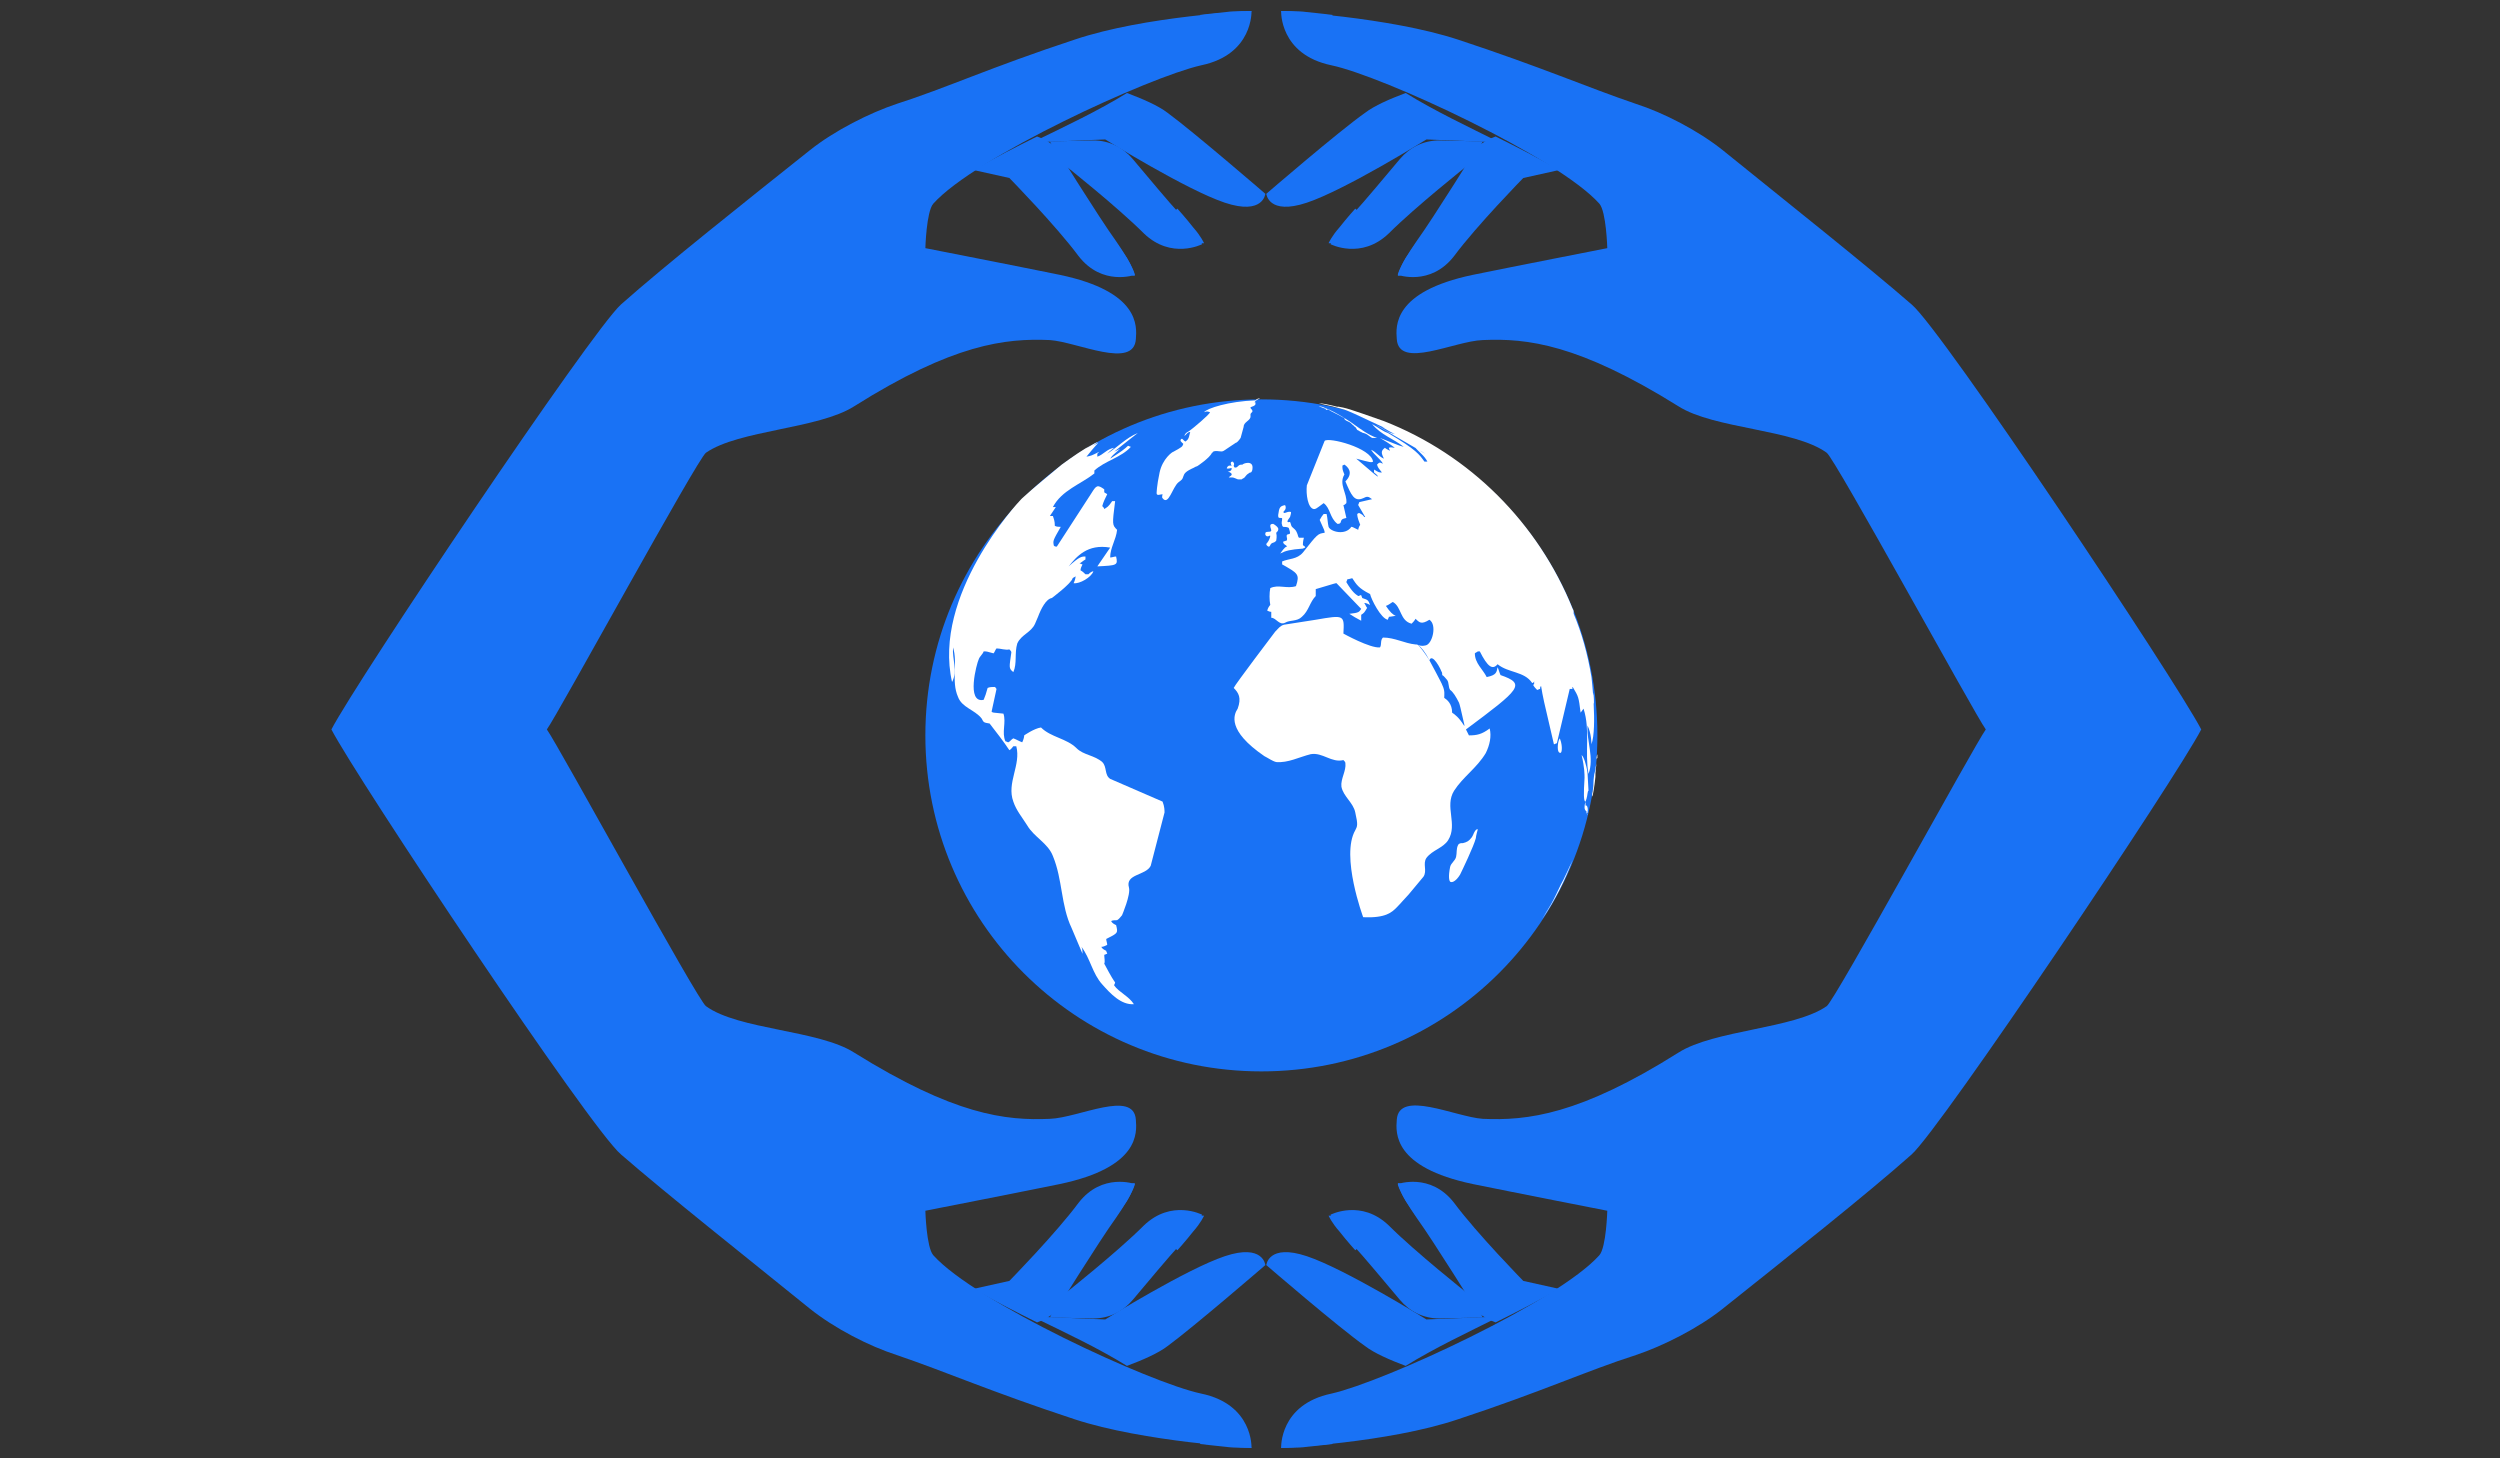 <?xml version="1.0" encoding="utf-8"?>
<!-- Generator: Adobe Illustrator 18.0.0, SVG Export Plug-In . SVG Version: 6.00 Build 0)  -->
<!DOCTYPE svg PUBLIC "-//W3C//DTD SVG 1.1//EN" "http://www.w3.org/Graphics/SVG/1.1/DTD/svg11.dtd">
<svg version="1.1" xmlns="http://www.w3.org/2000/svg" xmlns:xlink="http://www.w3.org/1999/xlink" x="0px" y="0px"
	 viewBox="0 0 960 560" enable-background="new 0 0 960 560" xml:space="preserve">
<rect x="0" y="0" width="960" height="560" fill="#333333" stroke="none"/>
<symbol  id="New_Symbol_1" viewBox="-94.6 -72.7 189.2 145.4">
	<g>
		<g>
			<g>
				<path fill="#1972F5" d="M33.5-0.6c0-18.8-15.2-34-34-34s-34,15.2-34,34c0,18.8,15.2,34,34,34S33.5,18.2,33.5-0.6z"/>
				<g>
					<path fill="#FFFFFF" d="M20,0.4c-0.5,0.8-0.9,1.1-1.2,1.3c0,0.9-0.5,1.3-0.8,1.5c0,0.3,0.1,0.7-0.2,1.3c0,0.1-1.3,2.5-1.3,2.5
						c0.3,0.8,1.2-1,1.2-1.1c0.1-0.1,0.1-0.3,0.1-0.4c0.2-0.1,0.3-0.3,0.5-0.5c0.2-0.3,0.1-0.7,0.3-1c0,0,0,0,0,0
						c0.3-0.2,0.6-0.7,0.9-1.3c0.1-0.3,0.1-0.3,0.6-2.5C20.1,0.3,20.1,0.4,20,0.4 M16.5,7c-0.5,0.8-0.9,1.3-1.2,1.6
						C15.7,8.3,16.1,7.8,16.5,7C16.5,6.9,16.5,7,16.5,7 M13.1,11.6C13.1,11.6,13.1,11.6,13.1,11.6C13.1,11.6,13.1,11.6,13.1,11.6
						C13.1,11.6,13.1,11.6,13.1,11.6 M31,12.2c-3.5,8.7-10.4,15.6-19.1,19l0,0c-0.1,0-0.2,0.1-0.3,0.1c0.1,0,0.2-0.1,0.3-0.1
						c-3.7,1.3-3.7,1.3-4.8,1.5c0.1,0,0.2-0.1,0.3-0.1c-1.2,0.3-1.7,0.4-2.1,0.4c1.4-0.3,1.4-0.3,2.8-0.7c-0.1,0-0.2,0.1-0.3,0.1
						c0.8-0.3,0.8-0.3,4.2-1.9c0.2-0.1,0.4-0.2,0.6-0.2c-0.3,0.1-0.6,0.2-0.9,0.3c0.4-0.2,0.8-0.5,1.3-0.7c-0.7,0.1-1.2,0.6-1.9,0.9
						l5-2.9c-0.4,0.2-0.4,0.2-1.1,0.7c0.4-0.5,1-0.9,1.3-1.5c-0.1,0-0.2,0-0.3,0c-0.5,0.7-0.8,1.2-3.7,2.9c-0.6,0.2-1,0.6-1.6,0.9
						c0.9-1.1,2.2-1.5,3.2-2.3c-0.5,0.1-1.6,0.6-2.4,0.9c0.5-0.3,1-0.6,1.5-1c-0.2,0-0.4,0.1-0.6,0c0-0.1,0.1-0.2,0.1-0.3
						c-0.2,0.1-0.4,0.2-0.5,0.3c-0.4-0.3-0.4-0.5-0.1-1.1c-0.5,0.2-0.8,0.7-1.3,0.9c0.3-0.5,0.9-0.9,1.2-1.4c-0.1,0-0.2,0.1-0.3,0.1
						c-0.1,0-0.2-0.1-0.3-0.2c0.1-0.3,0.1-0.3,0.5-0.8c-0.3,0-0.3,0-0.8,0.3c0-0.1,0-0.2,0-0.3c0.1-0.1,0.3-0.2,0.4-0.4
						c-0.1,0-0.1,0-2.2,1.8c1.5-0.4,1.5-0.4,1.7-0.3c-0.2,1.4-4.5,2.5-4.9,2.1l-1.8-4.5c-0.1-0.9,0.1-2.3,0.7-2.4c0.2,0,0.2,0,1,0.6
						c0.7-0.5,0.6-1.5,1.4-2.1c0.1,0,0.2,0,0.3,0.1c0.1,0.4,0.2,0.4,0.6,0.5c-0.1,0.4-0.2,0.9-0.3,1.3c0.1,0,0.2,0.1,0.3,0.2
						c0.1,1-0.8,1.9-0.2,2.9c-0.2,0.5-0.2,0.5-0.2,0.9c0.2,0.1,0.2,0.1,0.2,0.1h0h0h0h0h0h0h0C8.2,26.6,8.9,26,8,25.1
						c0.6-1.4,0.9-2.1,1.8-1.7c0.4,0.2,0.5,0.2,0.9-0.1c0,0,0,0-1.3-0.3c0-0.1-0.1-0.2-0.1-0.3c0.7-1.2,0.7-1.2,0.7-1.2
						c-0.1,0-0.1,0-0.1,0c0,0,0,0,0,0h0h0h0h0h0h0c-0.1,0.2-0.3,0.3-0.5,0.4c-0.1,0-0.2-0.1-0.2-0.1c0-0.4,0.2-0.8,0.3-1.1
						c-0.1-0.1-0.2-0.4-0.2-0.5c-0.6,0.3-0.6,0.3-0.7,0.3c-0.6-0.9-2.1-0.5-2.3,0c-0.1,0.4-0.1,0.9-0.2,1.3c-0.1,0-0.2,0-0.3,0
						c-0.1-0.1-0.3-0.4-0.4-0.6c0.5-1.1,0.5-1.1,0.5-1.3c-0.7-0.1-0.7-0.1-2.2-2c-0.6-0.7-1.4-0.6-2.1-0.9c0-0.1,0-0.2,0-0.3
						c1.6-0.9,1.8-1,1.4-2.2c-0.9-0.3-1.8,0.2-2.6-0.2c-0.1-0.5-0.1-1.2,0-1.7c-0.1-0.1-0.3-0.4-0.3-0.6c0.1,0,0.2-0.1,0.4-0.1
						c0-0.2,0-0.4,0-0.6c0.5,0,0.8-0.8,1.4-0.5c0.5,0.3,1.2,0.1,1.7,0.6c0.7,0.6,0.8,1.5,1.4,2.1c0,0.2,0,0.5,0,0.7
						C7,14.8,7,14.8,7.1,14.8l2.5-2.6c-0.2-0.3-0.2-0.4-1.2-0.5c0.3-0.2,0.8-0.5,1.2-0.7c0,0.2,0,0.4,0,0.6c0.3,0.2,0.3,0.2,0.6,0.7
						c-0.1,0.1-0.2,0.4-0.3,0.5c0.2,0,0.4-0.1,0.6-0.2c-0.2,0.5-0.2,0.5-0.8,0.7c0,0.1-0.1,0.2-0.1,0.3c-0.1,0-0.2-0.1-0.3-0.1
						c-0.3,0.2-0.6,0.4-1.2,1.4c0,0.1,0.1,0.2,0.1,0.3c0.2,0,0.4,0.1,0.5,0.1c0.4-0.6,0.6-1,1.8-1.6c0.1-0.5,1.1-2.5,1.8-2.6
						c0,0.1,0.1,0.2,0.1,0.3c0.1,0,0.1,0,0.7,0.1c-0.3,0.1-0.6,0.4-1,1c0.3,0.1,0.5,0.3,0.7,0.4c0.9-0.5,0.7-1.9,1.9-2.2
						c0.1,0.1,0.3,0.3,0.4,0.5c0.4-0.4,0.6-0.6,1.4-0.1c0.8-0.5,0.3-2.5-0.4-2.6c-0.4-0.1-0.6,0-0.9,0.1c-0.1,0-0.1,0-0.1,0h0
						c0,0,0,0,0,0h0h0h0c0,0,0,0,0,0h0c-1.1,0.1-2.1,0.7-3.3,0.7c-0.3-0.3-0.1-0.7-0.3-1c-1-0.1-3.7,1.4-3.7,1.4
						c0.1,1.9,0.1,1.9-2.8,1.4c-3.2-0.5-3.2-0.5-3.2-0.5C1.4,10.5,1.2,10.2,1,10C0.9,9.9,0.9,9.9,0.9,9.9h0h0h0h0h0h0h0
						c0,0-4.1-5.4-4.2-5.7c0.5-0.5,0.8-1,0.4-2.1C-3.3,1.5-4-0.1-0.2-2.7C0.2-2.9,0.6-3.2,1-3.3c1.2-0.1,2.3,0.5,3.5,0.8
						c1.2,0.2,2.1-0.9,3.3-0.6c0.1-0.1,0.2-0.2,0.2-0.3C8.1-4.2,7.5-5,7.6-5.8c0.2-1,1.2-1.6,1.4-2.6C9.3-9.7,9.2-9.8,9-10.2
						C7.5-12.8,9.8-19,9.8-19c2.3-0.1,2.9,0.5,3.4,1c0.4,0.4,0.9,1,1.2,1.3c0.5,0.6,1,1.2,1.5,1.8c0.4,0.6-0.1,1.3,0.3,1.9
						c0.6,0.8,1.7,1,2.2,1.8c1,1.6-0.4,3.4,0.6,5c0.9,1.4,2.3,2.3,3.2,3.8c0.4,0.8,0.6,1.7,0.4,2.5c-0.8-0.6-1.3-0.7-2.1-0.7
						c-0.1,0.2-0.2,0.4-0.3,0.6c5.5,4.1,6.1,4.6,3.5,5.5c-0.1,0.2-0.2,0.6-0.3,0.8c-0.1-0.5-0.1-0.8-1.1-1c-0.4,0.8-1.2,1.4-1.2,2.4
						c0.1,0.1,0.2,0.1,0.3,0.2c0.2,0,0.2,0,0.2,0c0,0,0,0,0,0c0,0,0,0,0,0c0,0,0,0,0,0c0,0,0,0,0,0h0h0h0c0.8-1.6,1.3-1.9,1.8-1.3
						c1.1-0.9,2.7-0.7,3.5-1.9c0.1,0,0.2,0.1,0.2,0.2c0-0.1,0-0.2,0-0.3C27.1,4.6,27,4.5,27,4.5c0.1-0.2,0.3-0.4,0.4-0.5
						c0.1,0,0.2,0.1,0.3,0.1c0,0.1,0,0.2,0.1,0.3c0.2-1.2,0.2-1.2,1.3-5.9c0.1,0,0.2,0.1,0.3,0.1l1.3,5.5c0.1,0,0.2,0,0.3,0
						C30.9,4.2,31,4.3,31,4.3c0.6-1,0.6-1,0.8-2.6c0.1,0.1,0.2,0.3,0.3,0.4c0.7-2.2,0.1-4.4,0.5-6.6c0.6,1.6-0.2,3.3-0.1,4.9
						c0.4-0.8,0.4-1.9,0.4-1.9c0.6,1.7,0,6.8,0,6.8c-0.4,2.4-1,4.5-1.8,6.4l0,0C31.1,11.9,31.1,12.1,31,12.2"/>
					<path fill="#FFFFFF" d="M3.8,19.4c-0.1-0.4-0.1-0.6-0.1-0.7c0-0.1,0.1-0.1,0.2-0.2c0.1-0.1,0-0.1-0.2-0.2
						c-1.3-0.1-1.7-0.2-2.3-0.5c0.5,0.7,0.6,0.7,0.7,0.7c-0.1,0.2-0.4,0.2-0.4,0.5c0,0,0,0,0.3,0.1c0.1,0,0.1,0.1,0.1,0.2
						c0,0.1-0.1,0.3,0,0.4c0.1,0.1,0.3,0,0.3,0.2c0,0.1-0.1,0.4-0.1,0.4c0,0.1-0.1,0.2-0.6,0.2c-0.1,0.1-0.1,0.1-0.1,0.2
						c-0.1,0.2,0,0.4,0,0.6c0,0.1,0,0.1-0.2,0.1c-0.2,0-0.2,0.1-0.2,0.3c0.1,0.8,0.2,0.9,0.7,1c0.1-0.2,0.1-0.4-0.1-0.6
						c-0.1-0.1-0.1-0.1,0-0.2c0.2,0,0.4,0.2,0.7,0.1c0-0.1,0-0.2-0.1-0.5C2.1,21.1,2,20.9,2.4,21c0,0,0,0,0,0
						c0.1-0.2,0.1-0.4,0.2-0.5c0.2-0.2,0.4-0.3,0.5-0.6c0.1-0.2,0.1-0.4,0.2-0.5C3.5,19.4,3.7,19.4,3.8,19.4
						C3.8,19.4,3.8,19.4,3.8,19.4"/>
					<path fill="#FFFFFF" d="M1.2,20.2c0-0.1-0.1-0.2-0.2-0.3c0.1-0.4,0-0.7,0-0.8c0,0-0.1-0.1-0.1-0.1c-0.1-0.1-0.3-0.1-0.4-0.2
						c-0.1-0.1-0.1-0.2-0.2-0.3c0,0-0.1,0-0.1,0c-0.3,0.2-0.2,0.3-0.1,0.4c0.3,0.4,0.3,0.7,0.3,0.7c0,0-0.1,0-0.1,0
						c-0.1-0.1-0.3-0.1-0.4,0.1c0,0,0,0.1,0,0.1c0,0.1,0,0.2,0.3,0.2C0.4,20,0.4,20,0.5,20.1c0,0.2-0.1,0.3-0.1,0.5
						c0,0.2,0.2,0.2,0.3,0.2C0.9,20.7,1.3,20.4,1.2,20.2"/>
					<path fill="#FFFFFF" d="M-1.4,26.4c0-0.2-0.1-0.4-0.2-0.4c0,0-0.1,0-0.2-0.1c-0.2-0.1-0.3-0.3-0.4-0.4
						c-0.1-0.1-0.2-0.1-0.3-0.2c-0.1,0-0.2,0-0.3,0c-0.2,0-0.4,0.2-0.7,0.2c-0.2,0-0.2,0-0.3,0c0,0,0,0,0,0c0,0,0,0,0.1,0.1
						c0.2,0.1,0.2,0.2,0.2,0.2c0,0.1-0.1,0.2-0.4,0.3c0.4,0,0.4,0.3,0.4,0.3c0,0.1-0.2,0-0.3,0c-0.1,0-0.2,0-0.2,0
						c0,0.1,0.1,0.3,0.3,0.3c0,0,0.1,0,0.2,0c-0.1,0.1-0.2,0.4,0.1,0.4c0.1-0.1,0.2-0.2,0.1-0.4c0-0.1,0.1-0.2,0.1-0.2
						c0,0,0.1,0,0.1,0c0.1,0,0.2,0.1,0.3,0.2c0.1,0.1,0.3,0.1,0.4,0.1C-2.4,26.9-1.3,27.3-1.4,26.4"/>
					<path fill="#FFFFFF" d="M29.9-1.9c0-0.6-0.2-0.5-0.3-0.4c-0.2,0.2-0.1,1.2,0.1,1.4C29.9-1.4,29.9-1.8,29.9-1.9"/>
					<path fill="#FFFFFF" d="M32.4-7c-0.1-0.3-0.1-0.3-0.1-0.3c-0.2,0-0.2,0.8-0.1,2.4c0,0.3,0,1.1-0.3,2.3c0.2-0.1,0.5-1,0.6-1.8
						l0.1-1.8C32.5-6.2,32.5-6.7,32.4-7"/>
					<path fill="#FFFFFF" d="M32.5-8.4c0-0.1-0.1-0.1-0.1-0.1c0,0,0,0,0,0c0,0.1,0,0.2,0,0.2c0,0,0,0-0.1,0.1c0,0-0.1,0.1-0.1,0.3
						c0,0.4,0.1,0.5,0.1,0.6c0,0,0,0,0,0c0,0,0-0.1,0-0.1c0-0.1,0-0.3,0-0.3c0,0,0,0,0,0c0,0,0,0,0.1,0C32.6-7.9,32.5-8.4,32.5-8.4"
						/>
					<path fill="#FFFFFF" d="M33.4-3.3c0-0.1,0-0.3-0.1-1.1c0-0.1,0-0.3,0-0.4c0,0,0,0,0,0c-0.1-1.1-0.3-2-0.3-2
						c-0.1,0.2,0,0.3,0,0.5c0,0,0,0,0,0c0,0,0,0,0-0.1c0.1,0.6,0.1,0.9,0.1,1c0,0.4,0.1,0.9,0.1,1c0,0,0,0,0,0c0,0,0-0.1,0-0.1
						c0,0,0,0,0.1,0.5c0,0.2,0.1,0.4,0.1,0.7c0,0.3,0,0.6,0.1,0.8c0-0.1,0-0.1,0-0.4C33.4-2.9,33.4-3.1,33.4-3.3"/>
					<path fill="#FFFFFF" d="M32.5-8.6c0-0.1,0-0.1,0-0.1c0,0,0.1,0.3,0.1,0.4c0,0,0,0,0,0c0,0,0,0,0,0C32.6-8.5,32.5-8.6,32.5-8.6"
						/>
					<path fill="#FFFFFF" d="M27.9-19.2C27.9-19.2,27.9-19.2,27.9-19.2C27.9-19.2,27.9-19.2,27.9-19.2c0.3,0.5,0.6,1,0.9,1.5
						c0.4,0.7,0.7,1.4,1,2c0.2,0.3,1.2,2.5,1.2,2.5C30.2-15.3,29.2-17.3,27.9-19.2"/>
					<path fill="#FFFFFF" d="M33.1,3.6c0,0,0.1-1.1,0-1C33,2.8,32.9,3.3,33.1,3.6C33,3.5,33,3.5,33.1,3.6C33,3.6,33,3.7,33.1,3.6
						C33,3.7,33.1,3.7,33.1,3.6"/>
					<path fill="#FFFFFF" d="M21.2-11c-0.2-0.8-1.4-3.3-1.6-3.7c-0.5-0.8-0.9-0.8-1-0.7c-0.1,0.1-0.2,0.5,0,1.5
						c0.1,0.4,0.5,0.6,0.6,1c0.1,0.4,0,0.8,0.2,1.2c0.1,0.2,0.3,0.2,0.5,0.2c0.4,0.1,0.6,0.2,0.9,0.6c0.2,0.3,0.2,0.6,0.5,0.8
						c0,0,0.1,0,0.1,0C21.4-10.1,21.2-10.8,21.2-11"/>
					<path fill="#FFFFFF" d="M6,32.5c0.9-0.3,2.6-1.4,3.1-1.8c0.3-0.2,1.2-0.9,2.1-1.2c-0.4,0-0.4,0-0.4,0c0,0-0.1,0-0.1,0
						c-0.2,0.1-0.4,0.3-0.6,0.4C9.9,30,9.7,30,9.6,30.1c-0.1,0-0.3,0.2-0.4,0.2c0,0,0,0,0,0C9.1,30.5,9,30.6,9,30.6
						c0,0-0.1,0-0.1,0.1c-0.2,0.1-0.3,0.3-0.5,0.4c-0.2,0.1-0.3,0.1-0.5,0.3c0,0,0,0,0,0.1c0,0,0,0-0.2,0.1c-0.5,0.3-1,0.5-1.5,0.8
						c0,0,0,0,0,0C6.2,32.3,6,32.3,6,32.4c0,0,0.1,0,0.1,0c0,0,0,0-0.8,0.3c0,0,0,0,0,0C5.4,32.7,5.6,32.7,6,32.5"/>
					<path fill="#FFFFFF" d="M33.5-1.2c0-0.2,0-0.3,0-0.3C33.5-1.5,33.5-1.5,33.5-1.2c0,0.1,0,0.2,0,0.3C33.5-1,33.5-1.1,33.5-1.2"
						/>
					<path fill="#FFFFFF" d="M-27.6,3.1L-27.6,3.1C-27.6,3.1-27.6,3.1-27.6,3.1 M-27.6,3.1C-27.6,3.1-27.6,3.1-27.6,3.1
						C-27.6,3.1-27.6,3.1-27.6,3.1 M-27.6,3.1C-27.6,3.1-27.6,3.1-27.6,3.1C-27.6,3.1-27.6,3.1-27.6,3.1 M-27.6,3.1
						C-27.6,3.1-27.6,3.1-27.6,3.1C-27.6,3.1-27.6,3.1-27.6,3.1 M-27.6,3.1C-27.6,3.1-27.6,3.1-27.6,3.1
						C-27.6,3.1-27.6,3.1-27.6,3.1 M-27.6,3.1C-27.6,3.1-27.6,3.1-27.6,3.1C-27.6,3.1-27.6,3.1-27.6,3.1 M-27.6,3.1
						C-27.6,3.1-27.6,3.1-27.6,3.1C-27.6,3.1-27.6,3.1-27.6,3.1 M-27.6,3.1C-27.6,3.1-27.6,3.1-27.6,3.1
						C-27.6,3.1-27.6,3.1-27.6,3.1 M-27.6,3.1C-27.6,3.1-27.6,3.1-27.6,3.1C-27.6,3.1-27.6,3.1-27.6,3.1 M-27.6,3.1
						C-27.6,3.1-27.6,3.1-27.6,3.1C-27.6,3.1-27.6,3.1-27.6,3.1 M-27.6,3.1C-27.6,3.1-27.6,3.1-27.6,3.1
						C-27.6,3.1-27.6,3.1-27.6,3.1 M-27.6,3.1C-27.6,3.1-27.6,3.1-27.6,3.1C-27.6,3.1-27.6,3.1-27.6,3.1 M-27.6,3.1
						C-27.6,3.1-27.6,3.1-27.6,3.1C-27.6,3.1-27.6,3.1-27.6,3.1 M-27.6,3.1C-27.6,3.1-27.6,3.1-27.6,3.1
						C-27.6,3.1-27.6,3.1-27.6,3.1 M-27.6,3.1C-27.6,3.1-27.6,3.1-27.6,3.1C-27.6,3.1-27.6,3.1-27.6,3.1 M-27.6,3.1
						C-27.6,3.1-27.6,3.1-27.6,3.1C-27.6,3.1-27.6,3.1-27.6,3.1 M-27.6,3.1C-27.6,3.1-27.6,3.1-27.6,3.1
						C-27.6,3.1-27.6,3.1-27.6,3.1 M-27.6,3.1C-27.6,3.1-27.6,3.1-27.6,3.1C-27.6,3.1-27.6,3.1-27.6,3.1 M-27.6,3.2
						C-27.6,3.1-27.6,3.1-27.6,3.2C-27.6,3.1-27.6,3.1-27.6,3.2 M-27.6,3.2C-27.6,3.2-27.6,3.2-27.6,3.2
						C-27.6,3.2-27.6,3.2-27.6,3.2 M-27.6,3.2C-27.6,3.2-27.6,3.2-27.6,3.2C-27.6,3.2-27.6,3.2-27.6,3.2 M-27.6,3.2
						C-27.6,3.2-27.6,3.2-27.6,3.2C-27.6,3.2-27.6,3.2-27.6,3.2 M-27.6,3.2C-27.6,3.2-27.6,3.2-27.6,3.2
						C-27.6,3.2-27.6,3.2-27.6,3.2 M-27.6,3.2C-27.6,3.2-27.6,3.2-27.6,3.2C-27.6,3.2-27.6,3.2-27.6,3.2 M-27.6,3.2
						C-27.6,3.2-27.6,3.2-27.6,3.2C-27.6,3.2-27.6,3.2-27.6,3.2 M-27.6,3.2C-27.6,3.2-27.6,3.2-27.6,3.2
						C-27.6,3.2-27.6,3.2-27.6,3.2 M-27.6,3.2C-27.6,3.2-27.6,3.2-27.6,3.2C-27.6,3.2-27.6,3.2-27.6,3.2 M-27.6,3.2
						C-27.6,3.2-27.6,3.2-27.6,3.2C-27.6,3.2-27.6,3.2-27.6,3.2 M-27.6,3.2C-27.6,3.2-27.6,3.2-27.6,3.2
						C-27.6,3.2-27.6,3.2-27.6,3.2 M-27.6,3.2C-27.6,3.2-27.6,3.2-27.6,3.2C-27.6,3.2-27.6,3.2-27.6,3.2 M-27.6,3.2
						C-27.6,3.2-27.6,3.2-27.6,3.2C-27.6,3.2-27.6,3.2-27.6,3.2 M-27.6,3.2C-27.6,3.2-27.6,3.2-27.6,3.2
						C-27.6,3.2-27.6,3.2-27.6,3.2 M-31.5,9.3L-31.5,9.3C-31.6,9.3-31.6,9.3-31.5,9.3 M-31.5,9.3C-31.5,9.3-31.5,9.3-31.5,9.3
						C-31.5,9.3-31.5,9.3-31.5,9.3 M-31.5,9.3C-31.5,9.3-31.5,9.3-31.5,9.3C-31.5,9.3-31.5,9.3-31.5,9.3 M-31.5,9.3
						C-31.5,9.3-31.5,9.3-31.5,9.3C-31.5,9.3-31.5,9.3-31.5,9.3 M-31.5,9.3C-31.5,9.3-31.5,9.3-31.5,9.3
						C-31.5,9.3-31.5,9.3-31.5,9.3 M-31.5,9.3C-31.5,9.3-31.5,9.3-31.5,9.3C-31.5,9.3-31.5,9.3-31.5,9.3 M-31.5,9.3
						C-31.5,9.3-31.5,9.3-31.5,9.3C-31.5,9.3-31.5,9.3-31.5,9.3 M-31.5,9.3C-31.5,9.3-31.5,9.3-31.5,9.3
						C-31.5,9.3-31.5,9.3-31.5,9.3 M-31.5,9.3C-31.5,9.3-31.5,9.3-31.5,9.3C-31.5,9.3-31.5,9.3-31.5,9.3 M-31.5,9.3
						C-31.5,9.3-31.5,9.3-31.5,9.3C-31.5,9.3-31.5,9.3-31.5,9.3 M-31.5,9.3C-31.5,9.3-31.5,9.3-31.5,9.3
						C-31.5,9.3-31.5,9.3-31.5,9.3 M-31.5,9.3C-31.5,9.3-31.5,9.3-31.5,9.3C-31.5,9.3-31.5,9.3-31.5,9.3 M-31.5,9.3
						C-31.5,9.3-31.5,9.3-31.5,9.3C-31.5,9.3-31.5,9.3-31.5,9.3 M-31.5,9.3C-31.5,9.3-31.5,9.3-31.5,9.3
						C-31.5,9.3-31.5,9.3-31.5,9.3 M-31.5,9.3C-31.5,9.3-31.5,9.3-31.5,9.3C-31.5,9.3-31.5,9.3-31.5,9.3 M-31.5,9.3
						C-31.5,9.3-31.5,9.3-31.5,9.3C-31.5,9.3-31.5,9.3-31.5,9.3 M-31.5,9.3C-31.5,9.3-31.5,9.3-31.5,9.3
						C-31.5,9.3-31.5,9.3-31.5,9.3 M-31.5,9.3C-31.5,9.3-31.5,9.3-31.5,9.3C-31.5,9.3-31.5,9.3-31.5,9.3 M-31.5,9.3
						C-31.5,9.3-31.5,9.3-31.5,9.3C-31.5,9.3-31.5,9.3-31.5,9.3 M-31.5,9.3C-31.5,9.3-31.5,9.3-31.5,9.3
						C-31.5,9.3-31.5,9.3-31.5,9.3 M-31.5,9.3C-31.5,9.3-31.5,9.3-31.5,9.3C-31.5,9.3-31.5,9.3-31.5,9.3 M-31.5,9.3
						C-31.5,9.3-31.5,9.3-31.5,9.3C-31.5,9.3-31.5,9.3-31.5,9.3 M-31.5,9.3C-31.5,9.3-31.5,9.3-31.5,9.3
						C-31.5,9.3-31.5,9.3-31.5,9.3 M-31.5,9.3C-31.5,9.3-31.5,9.3-31.5,9.3C-31.5,9.3-31.5,9.3-31.5,9.3 M-31.5,9.3
						C-31.5,9.3-31.5,9.3-31.5,9.3C-31.5,9.3-31.5,9.3-31.5,9.3 M-31.5,9.4C-31.5,9.4-31.5,9.3-31.5,9.4
						C-31.5,9.3-31.5,9.4-31.5,9.4 M-31.5,9.4C-31.5,9.4-31.5,9.4-31.5,9.4C-31.5,9.4-31.5,9.4-31.5,9.4 M-31.5,9.4
						C-31.5,9.4-31.5,9.4-31.5,9.4C-31.5,9.4-31.5,9.4-31.5,9.4 M-31.5,9.4C-31.5,9.4-31.5,9.4-31.5,9.4
						C-31.5,9.4-31.5,9.4-31.5,9.4 M-31.5,9.4C-31.5,9.4-31.5,9.4-31.5,9.4C-31.5,9.4-31.5,9.4-31.5,9.4 M-31.5,9.4
						C-31.5,9.4-31.5,9.4-31.5,9.4C-31.5,9.4-31.5,9.4-31.5,9.4 M-31.5,9.4C-31.5,9.4-31.5,9.4-31.5,9.4
						C-31.5,9.4-31.5,9.4-31.5,9.4 M-31.5,9.4C-31.5,9.4-31.5,9.4-31.5,9.4C-31.5,9.4-31.5,9.4-31.5,9.4 M-31.5,9.4
						C-31.5,9.4-31.5,9.4-31.5,9.4C-31.5,9.4-31.5,9.4-31.5,9.4 M-31.5,9.4C-31.5,9.4-31.5,9.4-31.5,9.4
						C-31.5,9.4-31.5,9.4-31.5,9.4 M-31.5,9.4C-31.5,9.4-31.5,9.4-31.5,9.4C-31.5,9.4-31.5,9.4-31.5,9.4 M-31.5,9.4
						C-31.5,9.4-31.5,9.4-31.5,9.4C-31.5,9.4-31.5,9.4-31.5,9.4 M-31.5,9.4C-31.5,9.4-31.5,9.4-31.5,9.4
						C-31.5,9.4-31.5,9.4-31.5,9.4 M-31.5,9.4C-31.5,9.4-31.5,9.4-31.5,9.4C-31.5,9.4-31.5,9.4-31.5,9.4 M-31.5,9.4
						C-31.5,9.4-31.5,9.4-31.5,9.4C-31.5,9.4-31.5,9.4-31.5,9.4 M-31.5,9.4C-31.5,9.4-31.5,9.4-31.5,9.4
						C-31.5,9.4-31.5,9.4-31.5,9.4 M-31.5,9.4C-31.5,9.4-31.5,9.4-31.5,9.4C-31.5,9.4-31.5,9.4-31.5,9.4 M-31.5,9.4
						C-31.5,9.4-31.5,9.4-31.5,9.4C-31.5,9.4-31.5,9.4-31.5,9.4 M-31.5,9.4C-31.5,9.4-31.5,9.4-31.5,9.4
						C-31.5,9.4-31.5,9.4-31.5,9.4 M-31.4,9.4C-31.4,9.4-31.4,9.4-31.4,9.4C-31.4,9.4-31.4,9.4-31.4,9.4 M-31.4,9.4
						C-31.4,9.4-31.4,9.4-31.4,9.4C-31.4,9.4-31.4,9.4-31.4,9.4 M-31.4,9.4C-31.4,9.4-31.4,9.4-31.4,9.4
						C-31.4,9.4-31.4,9.4-31.4,9.4 M-31.4,9.4C-31.4,9.4-31.4,9.4-31.4,9.4C-31.4,9.4-31.4,9.4-31.4,9.4 M-31.4,9.4
						C-31.4,9.4-31.4,9.4-31.4,9.4C-31.4,9.4-31.4,9.4-31.4,9.4 M-31.4,9.4C-31.4,9.4-31.4,9.4-31.4,9.4
						C-31.4,9.4-31.4,9.4-31.4,9.4 M-31.4,9.4C-31.4,9.4-31.4,9.4-31.4,9.4C-31.4,9.4-31.4,9.4-31.4,9.4 M-31.4,9.4
						C-31.4,9.4-31.4,9.4-31.4,9.4C-31.4,9.4-31.4,9.4-31.4,9.4 M-31.4,9.4C-31.4,9.4-31.4,9.4-31.4,9.4
						C-31.4,9.4-31.4,9.4-31.4,9.4 M-31.4,9.4C-31.4,9.4-31.4,9.4-31.4,9.4C-31.4,9.4-31.4,9.4-31.4,9.4 M-31.4,9.4
						C-31.4,9.4-31.4,9.4-31.4,9.4C-31.4,9.4-31.4,9.4-31.4,9.4 M-31.4,9.4C-31.4,9.4-31.4,9.4-31.4,9.4
						C-31.4,9.4-31.4,9.4-31.4,9.4 M-31.4,9.4C-31.4,9.4-31.4,9.4-31.4,9.4C-31.4,9.4-31.4,9.4-31.4,9.4 M-31.4,9.4
						C-31.4,9.4-31.4,9.4-31.4,9.4C-31.4,9.4-31.4,9.4-31.4,9.4 M-31.4,9.4C-31.4,9.4-31.4,9.4-31.4,9.4
						C-31.4,9.4-31.4,9.4-31.4,9.4 M-31.4,9.4C-31.4,9.4-31.4,9.4-31.4,9.4C-31.4,9.4-31.4,9.4-31.4,9.4 M-31.4,9.4
						C-31.4,9.4-31.4,9.4-31.4,9.4C-31.4,9.4-31.4,9.4-31.4,9.4 M-31.4,9.4C-31.4,9.4-31.4,9.4-31.4,9.4
						C-31.4,9.4-31.4,9.4-31.4,9.4 M-31.4,9.4C-31.4,9.4-31.4,9.4-31.4,9.4C-31.4,9.4-31.4,9.4-31.4,9.4 M-31.4,9.4
						C-31.4,9.4-31.4,9.4-31.4,9.4C-31.4,9.4-31.4,9.4-31.4,9.4 M-10.3-8.4c0,0.2,0,0.6-0.2,1.1L-15.8-5c-0.6,0.4-0.3,1.2-0.8,1.7
						c-0.8,0.7-1.9,0.7-2.6,1.4c-1,1-2.6,1.1-3.6,2.1c-0.7-0.1-1.7-0.8-1.7-0.8c0-0.2-0.1-0.5-0.2-0.7C-25-1.2-25.3-1-25.6-0.9
						c-0.2-0.1-0.3-0.3-0.5-0.4c-0.1,0-0.2,0.1-0.3,0.1c-0.4,0.9,0.1,1.9-0.2,2.8c-1.1,0.1-1.1,0.1-1.2,0.2c0.2,0.9,0.5,2.3,0.5,2.3
						c-0.1,0.1-0.1,0.2-0.2,0.2c-0.2,0-0.5,0-0.7-0.1c-0.2-0.7-0.2-0.7-0.4-1.2c-1.8-0.4-0.7,3.7-0.5,4.1c0.1,0.3,0.4,0.5,0.5,0.8
						c0.3,0,0.3,0,1-0.2c0.1,0.1,0.2,0.4,0.3,0.5c0.4,0,0.9-0.2,1.3-0.1c0.1-0.1,0.2-0.2,0.2-0.3c-0.2-1.5-0.3-1.6,0.2-2
						c0.4,0.9,0.1,1.9,0.4,2.9c0.4,0.9,1.4,1.1,1.8,2c0.1,0.2,0.2,0.5,0.3,0.7c0.3,0.8,0.8,1.8,1.4,1.9c0,0,2,1.5,2.1,2l0,0
						c0.1,0.1,0.2,0.1,0.3,0.2c0-0.2-0.1-0.5-0.2-0.7c0.6-0.1,1.8,0.6,2,1.2c-0.2,0-0.4-0.2-0.5-0.3c-0.1,0-0.2,0-0.3,0
						c-0.1,0.1-0.3,0.3-0.5,0.4c0,0.2,0.1,0.4,0.2,0.6c-0.1,0-0.2,0.1-0.3,0.1c0.2,0.1,0.4,0.3,0.6,0.4c0,0.1,0,0.2,0,0.3
						c-0.4,0-0.6,0-1.7-1c0.8,1,1.9,2.3,4.2,1.9c-0.4-0.6-0.9-1.3-1.3-1.9c2,0.1,2.1,0.1,1.9,1c-0.2,0-0.4-0.1-0.6-0.1
						c0,1,0.6,1.8,0.7,2.8c-0.5,0.5-0.5,0.5-0.2,2.9c-0.1,0-0.2,0-0.3,0c-0.4-0.6-0.5-0.6-0.8-0.8c0,0.1-0.1,0.2-0.2,0.3
						c0.1,0.4,0.3,0.8,0.5,1.2c-0.1,0.1-0.2,0.1-0.3,0.2c0,0.1,0,0.2,0,0.3c-0.7,0.5-0.8,0.4-1.3-0.4l-3.5-5.4c-0.1,0-0.2,0-0.3,0.1
						c-0.1,0.5-0.1,0.5,0.7,1.9c-0.2,0-0.4,0-0.6,0.1c0,0.5-0.1,0.7-0.2,1c-0.1,0-0.2,0-0.3,0c0.2,0.3,0.4,0.6,0.6,0.9
						c-0.1,0-0.2,0-0.3,0c0.9,1.7,2.8,2.3,4.2,3.4c0,0.1,0,0.2,0,0.3c1.1,1,2.7,1.3,3.7,2.4c-0.1,0-0.2,0.1-0.3,0.1
						c-0.3-0.3-0.7-0.6-1.8-1.3c0.2,0.3,0.2,0.3,1,1c-0.2-0.1-0.4-0.2-0.6-0.3c0.6,0.5,2.4,1.9,2.4,1.9c-1.2-0.5-2-1.4-3.1-2.1
						c0.2,0.2,0.2,0.2,0.7,0.6c-0.7-0.1-1.1-0.7-1.7-0.9c0,0.1,0,0.2,0,0.3c0.1,0.1,0.2,0.2,0.2,0.2c-0.8-0.4-0.8-0.4-1.3-0.5
						C-17.4,28.6-17,29-17,29c-0.2-0.1-0.4-0.2-0.6-0.3c0.2,0.1,0.4,0.3,0.6,0.4c-0.3-0.1-0.3-0.1-1.3-0.7c0.3,0.2,0.3,0.2,0.8,0.5
						c-1.1-0.6-2.1-1.3-3.2-2.1c-1.2-1-2.8-2.3-4-3.4c0,0-0.1-0.1-0.1-0.1l0,0c-0.4-0.4-9-9.7-7-18.5c0.6,1.1,0,2.3,0.1,3.5
						c0.5-1.6-0.2-3.4,0.5-5c0.4-1.1,1.7-1.3,2.4-2.2l0,0l0,0c0.2-0.4,0.2-0.4,0.8-0.5c0.7-0.9,1.4-1.8,2-2.7
						c0.2,0.1,0.3,0.3,0.4,0.4c0.1,0,0.2,0,0.3,0c0.5-1.9-1-3.7-0.3-5.6c0.3-0.9,0.9-1.6,1.4-2.4c0.7-1.2,2.1-1.8,2.6-3.1
						c1-2.4,0.8-5,1.9-7.3c0.4-0.9,0.7-1.7,1.1-2.6c0,0.2,0,0.5-0.1,0.7c0.9-1.2,1.1-2.7,2.1-3.8c0.8-0.9,1.9-2.1,3.2-2
						c-0.5,0.8-1.5,1.2-2,1.9c0,0.1,0.1,0.2,0.1,0.3c-0.2,0.3-0.3,0.4-1.1,1.9c0.1,0.2,0,0.6,0,0.9c0.1,0,0.2,0.1,0.3,0.1
						c0,0.1-0.1,0.2-0.1,0.3c-0.2,0.1-0.4,0.2-0.5,0.4c0.2,0,0.4,0.1,0.6,0.2c0,0.2-0.1,0.4-0.1,0.6c1.2,0.6,1.2,0.6,1,1.4
						c-0.2,0.1-0.4,0.2-0.5,0.4c0.1,0.1,0.4,0.1,0.6,0.1c0.2,0.1,0.4,0.4,0.5,0.5c0,0,0.9,2.1,0.7,2.8c-0.4,1.4,1.7,1.2,2.2,2.2
						L-10.3-8.4"/>
					<path fill="#FFFFFF" d="M-0.6,33.5c0,0-0.4-0.1-0.6-0.4c0,0,0,0,0.1,0c0-0.2,0-0.2,0-0.2c-0.1-0.2-0.3-0.2-0.5-0.3
						c0-0.1,0-0.1,0.1-0.2c0,0,0.1-0.1,0.1-0.2c0-0.1-0.2-0.2-0.2-0.3c0-0.1,0-0.2,0-0.3c-0.1-0.4-0.7-0.5-0.7-1l-0.3-1.1
						C-2.8,29.2-3,29-3.1,29c0,0-1.2-0.8-1.2-0.8C-4.6,28-5,28.3-5.4,28.1c0,0,0-0.1-0.1-0.1c-0.2-0.5-1.4-1.3-1.4-1.3
						c-0.1-0.1-0.3-0.1-0.4-0.2c-0.9-0.4-1-0.6-1.1-0.9c-0.1-0.3-0.1-0.3-0.5-0.6c-0.6-0.5-1-2.4-1.6-1.6c-0.1,0.1,0,0.3,0,0.4
						c-0.2,0-0.6-0.2-0.6,0.1c0,0,0,0.7,0.3,2.1c0.3,1.4,1.3,2.1,1.4,2.1c0.9,0.5,0.9,0.5,1,0.8c-0.2,0.2-0.4,0.3-0.2,0.5
						c0,0,0.1,0,0.1,0c0.3-0.3,0.3-0.3,0.4-0.2c0.3,0.2,0.3,0.6,0.4,0.9c-0.3,0-0.4-0.3-0.6-0.4c0.1,0.2,0.1,0.3,0.5,0.5
						c0.3,0.2,2.1,1.7,2.1,1.9c-0.3,0.1-0.3,0.1-0.6,0c0.3,0.4,2.5,1.1,5.2,1.2C-0.9,33.5-0.8,33.5-0.6,33.5
						C-0.6,33.5-0.6,33.5-0.6,33.5"/>
				</g>
			</g>
		</g>
	</g>
	<g>
		<g>
			<path fill="#1972F5" d="M-17.5-59.6c1.6,0,3,0.7,4,1.9c1.6,1.9,3.6,4.3,4.7,5.5c2.1,2.3,2.3,3.1,2.3,3.1s-3.1,1.6-5.9-1.1
				c-2.7-2.7-8-6.9-8-6.9l-0.6-0.7l-0.9-1.7L-17.5-59.6z"/>
			<path fill="#1972F5" d="M-23.2-60c0.6,0.2,1.3,0.6,1.8,1c0,0,4.4,7.1,6.2,9.6c1.8,2.6,1.9,3.4,1.9,3.4s-3.3,1.2-5.7-1.9
				c-2.3-3.1-7-7.9-7-7.9l-3.6-0.8C-27.6-57.8-25.4-58.9-23.2-60z"/>
			<path fill="#1972F5" d="M-14.1-64.4c1.6,0.6,3.2,1.3,4.1,2c2.6,1.9,9.9,8.2,9.9,8.2s-0.2,2.2-4.1,0.9c-3.9-1.3-12.1-6.4-12.1-6.4
				l-7.4,0.3C-20.4-61-17-62.6-14.1-64.4z"/>
			<path fill="#1972F5" d="M-1.5-72.7c0,0-0.5,1.3-2.7,1.6c-2.2,0.3-2.2,0.3-2.2,0.3l-0.3-1.5c0,0,1.6-0.2,2.7-0.3
				C-3.4-72.7-1.5-72.7-1.5-72.7z"/>
			<path fill="#1972F5" d="M-0.9-54.2c0,0-1.3,0.5-3.1-0.8c-1.8-1.3-1.6-1.3-1.6-1.3l0.9-1c0,0,1.2,1,2.1,1.7
				C-2-55.2-0.9-54.2-0.9-54.2z"/>
			<path fill="#1972F5" d="M-6.3-49.2c0,0-1.2,0.2-2.5-1.3c-0.8-0.9-1.1-1.4-1.1-1.4l0.9-0.8c0,0,0.9,1,1.6,1.9
				C-6.6-49.9-6.3-49.2-6.3-49.2z"/>
			<path fill="#1972F5" d="M-13.3-45.9c0,0-1.2,0-2.3-1.7c-0.6-1-0.9-1.5-0.9-1.5l1-0.6c0,0,0.8,1.1,1.4,2
				C-13.5-46.7-13.3-45.9-13.3-45.9z"/>
			<path fill="#1972F5" d="M-14.1-38.8c0.7-1.3-0.8-3.1-2.5-3.6c-1.7-0.5-2.5-0.5-2.5-0.5s-0.5,2.2-0.2,3.5
				C-17.9-38.9-14.6-37.9-14.1-38.8z"/>
		</g>
		<g>
			<path fill="#1972F5" d="M-17.5,59.6c1.6,0,3-0.7,4-1.9c1.6-1.9,3.6-4.3,4.7-5.5c2.1-2.3,2.3-3.1,2.3-3.1s-3.1-1.6-5.9,1.1
				c-2.7,2.7-8,6.9-8,6.9l-0.6,0.7l-0.9,1.7L-17.5,59.6z"/>
			<path fill="#1972F5" d="M-23.2,60c0.6-0.2,1.3-0.6,1.8-1c0,0,4.4-7.1,6.2-9.6c1.8-2.6,1.9-3.4,1.9-3.4s-3.3-1.2-5.7,1.9
				c-2.3,3.1-7,7.9-7,7.9l-3.6,0.8C-27.6,57.8-25.4,58.9-23.2,60z"/>
			<path fill="#1972F5" d="M-14.1,64.4c1.6-0.6,3.2-1.3,4.1-2c2.6-1.9,9.9-8.2,9.9-8.2s-0.2-2.2-4.1-0.9c-3.9,1.3-12.1,6.4-12.1,6.4
				l-7.4-0.3C-20.4,61-17,62.6-14.1,64.4z"/>
			<path fill="#1972F5" d="M-6.6-67.2c-5.2,1.1-22.9,9.3-27.1,14c-0.7,0.8-0.8,4.5-0.8,4.5s9.7,1.9,13.6,2.7
				c8.1,1.7,7.8,5.2,7.7,6.5c-0.2,3.1-5.8,0.2-8.7,0.1c-4.5-0.2-9.7,0.4-19.8,6.7c-3.6,2.3-11.7,2.3-15,4.7
				c-0.8,0.5-15,26.5-16.1,28c1.1,1.5,15.3,27.5,16.1,28c3.3,2.3,11.4,2.4,15,4.7c10,6.3,15.3,6.9,19.8,6.7c2.8-0.2,8.5-3,8.7,0.1
				c0.1,1.3,0.4,4.8-7.7,6.5c-3.9,0.8-13.6,2.7-13.6,2.7s0.1,3.7,0.8,4.5c4.2,4.7,21.8,12.8,27.1,14c5.3,1.1,5.1,5.5,5.1,5.5
				s-10.8-0.5-17.9-2.9c-8.5-2.8-13-4.9-18-6.5c-2.7-0.9-6.3-2.7-8.8-4.7c-6.4-5.1-14.6-11.6-19.1-15.6c-3-2.7-26.7-38-29.3-43
				c2.6-5,26.2-40.4,29.3-43c4.6-4,12.8-10.5,19.1-15.6c2.5-2,6-3.8,8.8-4.7c5-1.7,9.5-3.7,18-6.5c7-2.3,17.9-2.9,17.9-2.9
				S-1.3-68.3-6.6-67.2z"/>
			<path fill="#1972F5" d="M-1.5,72.7c0,0-0.5-1.3-2.7-1.6c-2.2-0.3-2.2-0.3-2.2-0.3l-0.3,1.5c0,0,1.6,0.2,2.7,0.3
				C-3.4,72.7-1.5,72.7-1.5,72.7z"/>
			<path fill="#1972F5" d="M-0.9,54.2c0,0-1.3-0.5-3.1,0.8c-1.8,1.3-1.6,1.3-1.6,1.3l0.9,1c0,0,1.2-1,2.1-1.7
				C-2,55.2-0.9,54.2-0.9,54.2z"/>
			<path fill="#1972F5" d="M-6.3,49.2c0,0-1.2-0.2-2.5,1.3c-0.8,0.9-1.1,1.4-1.1,1.4l0.9,0.8c0,0,0.9-1,1.6-1.9
				C-6.6,49.9-6.3,49.2-6.3,49.2z"/>
			<path fill="#1972F5" d="M-13.3,45.9c0,0-1.2,0-2.3,1.7c-0.6,1-0.9,1.5-0.9,1.5l1,0.6c0,0,0.8-1.1,1.4-2
				C-13.5,46.7-13.3,45.9-13.3,45.9z"/>
			<path fill="#1972F5" d="M-14.1,38.8c0.7,1.3-0.8,3.1-2.5,3.6c-1.7,0.5-2.5,0.5-2.5,0.5s-0.5-2.2-0.2-3.5
				C-17.9,38.9-14.6,37.9-14.1,38.8z"/>
		</g>
		<g>
			<path fill="#1972F5" d="M17.5-59.6c-1.6,0-3,0.7-4,1.9c-1.6,1.9-3.6,4.3-4.7,5.5c-2.1,2.3-2.3,3.1-2.3,3.1s3.1,1.6,5.9-1.1
				c2.7-2.7,8-6.9,8-6.9l0.6-0.7l0.9-1.7L17.5-59.6z"/>
			<path fill="#1972F5" d="M23.2-60c-0.6,0.2-1.3,0.6-1.8,1c0,0-4.4,7.1-6.2,9.6c-1.8,2.6-1.9,3.4-1.9,3.4s3.3,1.2,5.7-1.9
				c2.3-3.1,7-7.9,7-7.9l3.6-0.8C27.6-57.8,25.4-58.9,23.2-60z"/>
			<path fill="#1972F5" d="M14.1-64.4c-1.6,0.6-3.2,1.3-4.1,2C7.3-60.5,0-54.2,0-54.2s0.2,2.2,4.1,0.9c3.9-1.3,12.1-6.4,12.1-6.4
				l7.4,0.3C20.4-61,17-62.6,14.1-64.4z"/>
			<path fill="#1972F5" d="M1.5-72.7c0,0,0.5,1.3,2.7,1.6c2.2,0.3,2.2,0.3,2.2,0.3l0.3-1.5c0,0-1.6-0.2-2.7-0.3
				C3.4-72.7,1.5-72.7,1.5-72.7z"/>
			<path fill="#1972F5" d="M0.9-54.2c0,0,1.3,0.5,3.1-0.8c1.8-1.3,1.6-1.3,1.6-1.3l-0.9-1c0,0-1.2,1-2.1,1.7
				C2-55.2,0.9-54.2,0.9-54.2z"/>
			<path fill="#1972F5" d="M6.3-49.2c0,0,1.2,0.2,2.5-1.3c0.8-0.9,1.1-1.4,1.1-1.4l-0.9-0.8c0,0-0.9,1-1.6,1.9
				C6.6-49.9,6.3-49.2,6.3-49.2z"/>
			<path fill="#1972F5" d="M13.3-45.9c0,0,1.2,0,2.3-1.7c0.6-1,0.9-1.5,0.9-1.5l-1-0.6c0,0-0.8,1.1-1.4,2
				C13.5-46.7,13.3-45.9,13.3-45.9z"/>
			<path fill="#1972F5" d="M14.1-38.8c-0.7-1.3,0.8-3.1,2.5-3.6c1.7-0.5,2.5-0.5,2.5-0.5s0.5,2.2,0.2,3.5
				C17.9-38.9,14.6-37.9,14.1-38.8z"/>
		</g>
		<g>
			<path fill="#1972F5" d="M17.5,59.6c-1.6,0-3-0.7-4-1.9c-1.6-1.9-3.6-4.3-4.7-5.5c-2.1-2.3-2.3-3.1-2.3-3.1s3.1-1.6,5.9,1.1
				c2.7,2.7,8,6.9,8,6.9l0.6,0.7l0.9,1.7L17.5,59.6z"/>
			<path fill="#1972F5" d="M23.2,60c-0.6-0.2-1.3-0.6-1.8-1c0,0-4.4-7.1-6.2-9.6c-1.8-2.6-1.9-3.4-1.9-3.4s3.3-1.2,5.7,1.9
				c2.3,3.1,7,7.9,7,7.9l3.6,0.8C27.6,57.8,25.4,58.9,23.2,60z"/>
			<path fill="#1972F5" d="M14.1,64.4c-1.6-0.6-3.2-1.3-4.1-2C7.3,60.5,0,54.2,0,54.2s0.2-2.2,4.1-0.9c3.9,1.3,12.1,6.4,12.1,6.4
				l7.4-0.3C20.4,61,17,62.6,14.1,64.4z"/>
			<path fill="#1972F5" d="M65.3,43c-4.6,4-12.8,10.5-19.1,15.6c-2.5,2-6,3.8-8.8,4.7c-5,1.7-9.5,3.7-18,6.5
				c-7,2.3-17.9,2.9-17.9,2.9s-0.2-4.4,5.1-5.5c5.2-1.1,22.9-9.3,27.1-14c0.7-0.8,0.8-4.5,0.8-4.5s-9.7-1.9-13.6-2.7
				c-8.1-1.7-7.8-5.2-7.7-6.5c0.2-3.1,5.8-0.2,8.7-0.1c4.5,0.2,9.7-0.4,19.8-6.7c3.6-2.3,11.7-2.3,15-4.7c0.8-0.5,15-26.5,16.1-28
				c-1.1-1.5-15.3-27.5-16.1-28c-3.3-2.3-11.4-2.4-15-4.7c-10-6.3-15.3-6.9-19.8-6.7c-2.8,0.2-8.5,3-8.7-0.1
				c-0.1-1.3-0.4-4.8,7.7-6.5c3.9-0.8,13.6-2.7,13.6-2.7s-0.1-3.7-0.8-4.5c-4.2-4.7-21.8-12.8-27.1-14c-5.3-1.1-5.1-5.5-5.1-5.5
				s10.8,0.5,17.9,2.9c8.5,2.8,13,4.9,18,6.5c2.7,0.9,6.3,2.7,8.8,4.7c6.4,5.1,14.6,11.6,19.1,15.6c3,2.7,26.7,38,29.3,43
				C92,5,68.4,40.4,65.3,43z"/>
			<path fill="#1972F5" d="M1.5,72.7c0,0,0.5-1.3,2.7-1.6c2.2-0.3,2.2-0.3,2.2-0.3l0.3,1.5c0,0-1.6,0.2-2.7,0.3
				C3.4,72.7,1.5,72.7,1.5,72.7z"/>
			<path fill="#1972F5" d="M0.9,54.2c0,0,1.3-0.5,3.1,0.8c1.8,1.3,1.6,1.3,1.6,1.3l-0.9,1c0,0-1.2-1-2.1-1.7
				C2,55.2,0.9,54.2,0.9,54.2z"/>
			<path fill="#1972F5" d="M6.3,49.2c0,0,1.2-0.2,2.5,1.3c0.8,0.9,1.1,1.4,1.1,1.4l-0.9,0.8c0,0-0.9-1-1.6-1.9
				C6.6,49.9,6.3,49.2,6.3,49.2z"/>
			<path fill="#1972F5" d="M13.3,45.9c0,0,1.2,0,2.3,1.7c0.6,1,0.9,1.5,0.9,1.5l-1,0.6c0,0-0.8-1.1-1.4-2
				C13.5,46.7,13.3,45.9,13.3,45.9z"/>
			<path fill="#1972F5" d="M14.1,38.8c-0.7,1.3,0.8,3.1,2.5,3.6c1.7,0.5,2.5,0.5,2.5,0.5s0.5-2.2,0.2-3.5
				C17.9,38.9,14.6,37.9,14.1,38.8z"/>
		</g>
	</g>
</symbol>
<g id="Layer_1" display="none">
	<g display="inline">
		<g>
			<g>
				<circle fill="#1972F5" cx="458.2" cy="219.9" r="34"/>
				<g>
					<path fill="#FFFFFF" d="M478.8,218.9c-0.5-0.8-0.9-1.1-1.2-1.3c0-0.9-0.5-1.3-0.8-1.5c0-0.3,0.1-0.7-0.2-1.3
						c0-0.1-1.3-2.5-1.3-2.5c0.3-0.8,1.2,1,1.2,1.1c0.1,0.1,0.1,0.3,0.1,0.4c0.2,0.1,0.3,0.3,0.5,0.5c0.2,0.3,0.1,0.7,0.3,1
						c0,0,0,0,0,0c0.3,0.2,0.6,0.7,0.9,1.3c0.1,0.3,0.1,0.3,0.6,2.5C478.8,219,478.8,219,478.8,218.9 M475.3,212.3
						c-0.5-0.8-0.9-1.3-1.2-1.6C474.4,211,474.8,211.5,475.3,212.3C475.3,212.4,475.3,212.3,475.3,212.3 M471.8,207.7
						C471.8,207.7,471.8,207.7,471.8,207.7C471.8,207.7,471.8,207.7,471.8,207.7C471.8,207.7,471.8,207.7,471.8,207.7 M489.8,207.2
						c-3.5-8.7-10.4-15.6-19.1-19l0,0c-0.1,0-0.2-0.1-0.3-0.1c0.1,0,0.2,0.1,0.3,0.1c-3.7-1.3-3.7-1.3-4.8-1.5
						c0.1,0,0.2,0.1,0.3,0.1c-1.2-0.3-1.7-0.4-2.1-0.4c1.4,0.3,1.4,0.3,2.8,0.7c-0.1,0-0.2-0.1-0.3-0.1c0.8,0.3,0.8,0.3,4.2,1.9
						c0.2,0.1,0.4,0.2,0.6,0.2c-0.3-0.1-0.6-0.2-0.9-0.3c0.4,0.2,0.8,0.5,1.3,0.7c-0.7-0.1-1.2-0.6-1.9-0.9l5,2.9
						c-0.4-0.2-0.4-0.2-1.1-0.7c0.4,0.5,1,0.9,1.3,1.5c-0.1,0-0.2,0-0.3,0c-0.5-0.7-0.8-1.2-3.7-2.9c-0.6-0.2-1-0.6-1.6-0.9
						c0.9,1.1,2.2,1.5,3.2,2.3c-0.5-0.1-1.6-0.6-2.4-0.9c0.5,0.3,1,0.6,1.5,1c-0.2,0-0.4-0.1-0.6,0c0,0.1,0.1,0.2,0.1,0.3
						c-0.2-0.1-0.4-0.2-0.5-0.3c-0.4,0.3-0.4,0.5-0.1,1.1c-0.5-0.2-0.8-0.7-1.3-0.9c0.3,0.5,0.9,0.9,1.2,1.4c-0.1,0-0.2-0.1-0.3-0.1
						c-0.1,0-0.2,0.1-0.3,0.2c0.1,0.3,0.1,0.3,0.5,0.8c-0.3,0-0.3,0-0.8-0.3c0,0.1,0,0.2,0,0.3c0.1,0.1,0.3,0.2,0.4,0.4
						c-0.1,0-0.1,0-2.2-1.8c1.5,0.4,1.5,0.4,1.7,0.3c-0.2-1.4-4.5-2.5-4.9-2.1l-1.8,4.5c-0.1,0.9,0.1,2.3,0.7,2.4c0.2,0,0.2,0,1-0.6
						c0.7,0.5,0.6,1.5,1.4,2.1c0.1,0,0.2,0,0.3-0.1c0.1-0.4,0.2-0.4,0.6-0.5c-0.1-0.4-0.2-0.9-0.3-1.3c0.1,0,0.2-0.1,0.3-0.2
						c0.1-1-0.8-1.9-0.2-2.9c-0.2-0.5-0.2-0.5-0.2-0.9c0.2-0.1,0.2-0.1,0.2-0.1h0h0h0h0h0h0h0c0.5,0.1,1.2,0.7,0.3,1.6
						c0.6,1.4,0.9,2.1,1.8,1.7c0.4-0.2,0.5-0.2,0.9,0.1c0,0,0,0-1.3,0.3c0,0.1-0.1,0.2-0.1,0.3c0.7,1.2,0.7,1.2,0.7,1.2
						c-0.1,0-0.1,0-0.1,0c0,0,0,0,0,0h0h0h0h0h0h0c-0.1-0.2-0.3-0.3-0.5-0.4c-0.1,0-0.2,0.1-0.2,0.1c0,0.4,0.2,0.8,0.3,1.1
						c-0.1,0.1-0.2,0.4-0.2,0.5c-0.6-0.3-0.6-0.3-0.7-0.3c-0.6,0.9-2.1,0.5-2.3,0c-0.1-0.4-0.1-0.9-0.2-1.3c-0.1,0-0.2,0-0.3,0
						c-0.1,0.1-0.3,0.4-0.4,0.6c0.5,1.1,0.5,1.1,0.5,1.3c-0.7,0.1-0.7,0.1-2.2,2c-0.6,0.7-1.4,0.6-2.1,0.9c0,0.1,0,0.2,0,0.3
						c1.6,0.9,1.8,1,1.4,2.2c-0.9,0.3-1.8-0.2-2.6,0.2c-0.1,0.5-0.1,1.2,0,1.7c-0.1,0.1-0.3,0.4-0.3,0.6c0.1,0,0.2,0.1,0.4,0.1
						c0,0.2,0,0.4,0,0.6c0.5,0,0.8,0.8,1.4,0.5c0.5-0.3,1.2-0.1,1.7-0.6c0.7-0.6,0.8-1.5,1.4-2.1c0-0.2,0-0.5,0-0.7
						c2.1-0.5,2.1-0.5,2.2-0.5l2.5,2.6c-0.2,0.3-0.2,0.4-1.2,0.5c0.3,0.2,0.8,0.5,1.2,0.7c0-0.2,0-0.4,0-0.6
						c0.3-0.2,0.3-0.2,0.6-0.7c-0.1-0.1-0.2-0.4-0.3-0.5c0.2,0,0.4,0.1,0.6,0.2c-0.2-0.5-0.2-0.5-0.8-0.7c0-0.1-0.1-0.2-0.1-0.3
						c-0.1,0-0.2,0.1-0.3,0.1c-0.3-0.2-0.6-0.4-1.2-1.4c0-0.1,0.1-0.2,0.1-0.3c0.2,0,0.4-0.1,0.5-0.1c0.4,0.6,0.6,1,1.8,1.6
						c0.1,0.5,1.1,2.5,1.8,2.6c0-0.1,0.1-0.2,0.1-0.3c0.1,0,0.1,0,0.7-0.1c-0.3-0.1-0.6-0.4-1-1c0.3-0.1,0.5-0.3,0.7-0.4
						c0.9,0.5,0.7,1.9,1.9,2.2c0.1-0.1,0.3-0.3,0.4-0.5c0.4,0.4,0.6,0.6,1.4,0.1c0.8,0.5,0.3,2.5-0.4,2.6c-0.4,0.1-0.6,0-0.9-0.1
						c-0.1,0-0.1,0-0.1,0h0c0,0,0,0,0,0h0h0h0c0,0,0,0,0,0h0c-1.1-0.1-2.1-0.7-3.3-0.7c-0.3,0.3-0.1,0.7-0.3,1
						c-1,0.1-3.7-1.4-3.7-1.4c0.1-1.9,0.1-1.9-2.8-1.4c-3.2,0.5-3.2,0.5-3.2,0.5c-0.3,0.2-0.5,0.5-0.7,0.7c-0.1,0.1-0.1,0.1-0.1,0.1
						h0h0h0h0h0h0h0c0,0-4.1,5.4-4.2,5.7c0.5,0.5,0.8,1,0.4,2.1c-0.3,0.8-1.1,2.3,2.8,4.9c0.3,0.2,0.8,0.6,1.2,0.6
						c1.2,0.1,2.3-0.5,3.5-0.8c1.2-0.2,2.1,0.9,3.3,0.6c0.1,0.1,0.2,0.2,0.2,0.3c0.2,0.8-0.5,1.6-0.3,2.4c0.2,1,1.2,1.6,1.4,2.6
						c0.2,1.3,0.1,1.4-0.1,1.8c-1.5,2.6,0.8,8.8,0.8,8.8c2.3,0.1,2.9-0.5,3.4-1c0.4-0.4,0.9-1,1.2-1.3c0.5-0.6,1-1.2,1.5-1.8
						c0.4-0.6-0.1-1.3,0.3-1.9c0.6-0.8,1.7-1,2.2-1.8c1-1.6-0.4-3.4,0.6-5c0.9-1.4,2.3-2.3,3.2-3.8c0.4-0.8,0.6-1.7,0.4-2.5
						c-0.8,0.6-1.3,0.7-2.1,0.7c-0.1-0.2-0.2-0.4-0.3-0.6c5.5-4.1,6.1-4.6,3.5-5.5c-0.1-0.2-0.2-0.6-0.3-0.8c-0.1,0.5-0.1,0.8-1.1,1
						c-0.4-0.8-1.2-1.4-1.2-2.4c0.1-0.1,0.2-0.1,0.3-0.2c0.2,0,0.2,0,0.2,0c0,0,0,0,0,0c0,0,0,0,0,0c0,0,0,0,0,0c0,0,0,0,0,0h0h0h0
						c0.8,1.6,1.3,1.9,1.8,1.3c1.1,0.9,2.7,0.7,3.5,1.9c0.1,0,0.2-0.1,0.2-0.2c0,0.1,0,0.2,0,0.3c-0.1,0.1-0.2,0.1-0.2,0.2
						c0.1,0.2,0.3,0.4,0.4,0.5c0.1,0,0.2-0.1,0.3-0.1c0-0.1,0-0.2,0.1-0.3c0.2,1.2,0.2,1.2,1.3,5.9c0.1,0,0.2-0.1,0.3-0.1l1.3-5.5
						c0.1,0,0.2,0,0.3,0c0.1-0.1,0.1-0.2,0.2-0.2c0.6,1,0.6,1,0.8,2.6c0.1-0.1,0.2-0.3,0.3-0.4c0.7,2.2,0.1,4.4,0.5,6.6
						c0.6-1.6-0.2-3.3-0.1-4.9c0.4,0.8,0.4,1.9,0.4,1.9c0.6-1.7,0-6.8,0-6.8c-0.4-2.4-1-4.5-1.8-6.4l0,0
						C489.9,207.4,489.8,207.2,489.8,207.2"/>
					<path fill="#FFFFFF" d="M462.6,199.9c-0.1,0.4-0.1,0.6-0.1,0.7c0,0.1,0.1,0.1,0.2,0.2c0.1,0.1,0,0.1-0.2,0.2
						c-1.3,0.1-1.7,0.2-2.3,0.5c0.5-0.7,0.6-0.7,0.7-0.7c-0.1-0.2-0.4-0.2-0.4-0.5c0,0,0,0,0.3-0.1c0.1,0,0.1-0.1,0.1-0.2
						c0-0.1-0.1-0.3,0-0.4c0.1-0.1,0.3,0,0.3-0.2c0-0.1-0.1-0.4-0.1-0.4c0-0.1-0.1-0.2-0.6-0.2c-0.1-0.1-0.1-0.1-0.1-0.2
						c-0.1-0.2,0-0.4,0-0.6c0-0.1,0-0.1-0.2-0.1c-0.2,0-0.2-0.1-0.2-0.3c0.1-0.8,0.2-0.9,0.7-1c0.1,0.2,0.1,0.4-0.1,0.6
						c-0.1,0.1-0.1,0.1,0,0.2c0.2,0,0.4-0.2,0.7-0.1c0,0.1,0,0.2-0.1,0.5c-0.1,0.3-0.2,0.6,0.2,0.5c0,0,0,0,0,0
						c0.1,0.2,0.1,0.4,0.2,0.5c0.2,0.2,0.4,0.3,0.5,0.6c0.1,0.2,0.1,0.4,0.2,0.5C462.2,199.9,462.4,199.9,462.6,199.9
						C462.6,199.9,462.6,199.9,462.6,199.9"/>
					<path fill="#FFFFFF" d="M459.9,199.1c0,0.1-0.1,0.2-0.2,0.3c0.1,0.4,0,0.7,0,0.8c0,0-0.1,0.1-0.1,0.1c-0.1,0.1-0.3,0.1-0.4,0.2
						c-0.1,0.1-0.1,0.2-0.2,0.3c0,0-0.1,0-0.1,0c-0.3-0.2-0.2-0.3-0.1-0.4c0.3-0.4,0.3-0.7,0.3-0.7c0,0-0.1,0-0.1,0
						c-0.1,0.1-0.3,0.1-0.4-0.1c0,0,0-0.1,0-0.1c0-0.1,0-0.2,0.3-0.2c0.4-0.1,0.4-0.1,0.4-0.1c0-0.2-0.1-0.3-0.1-0.5
						c0-0.2,0.2-0.2,0.3-0.2C459.7,198.6,460,198.9,459.9,199.1"/>
					<path fill="#FFFFFF" d="M457.3,193c0,0.2-0.1,0.4-0.2,0.4c0,0-0.1,0-0.2,0.1c-0.2,0.1-0.3,0.3-0.4,0.4
						c-0.1,0.1-0.2,0.1-0.3,0.2c-0.1,0-0.2,0-0.3,0c-0.2,0-0.4-0.2-0.7-0.2c-0.2,0-0.2,0-0.3,0c0,0,0,0,0,0c0,0,0,0,0.1-0.1
						c0.2-0.1,0.2-0.2,0.2-0.2c0-0.1-0.1-0.2-0.4-0.3c0.4,0,0.4-0.3,0.4-0.3c0-0.1-0.2,0-0.3,0c-0.1,0-0.2,0-0.2,0
						c0-0.1,0.1-0.3,0.3-0.3c0,0,0.1,0,0.2,0c-0.1-0.1-0.2-0.4,0.1-0.4c0.1,0.1,0.2,0.2,0.1,0.4c0,0.1,0.1,0.2,0.1,0.2
						c0,0,0.1,0,0.1,0c0.1,0,0.2-0.1,0.3-0.2c0.1-0.1,0.3-0.1,0.4-0.1C456.4,192.4,457.5,192.1,457.3,193"/>
					<path fill="#FFFFFF" d="M488.6,221.3c0,0.6-0.2,0.5-0.3,0.4c-0.2-0.2-0.1-1.2,0.1-1.4C488.7,220.7,488.6,221.1,488.6,221.3"/>
					<path fill="#FFFFFF" d="M491.1,226.3c-0.1,0.3-0.1,0.3-0.1,0.3c-0.2,0-0.2-0.8-0.1-2.4c0-0.3,0-1.1-0.3-2.3
						c0.2,0.1,0.5,1,0.6,1.8l0.1,1.8C491.3,225.5,491.2,226,491.1,226.3"/>
					<path fill="#FFFFFF" d="M491.3,227.7c0,0.1-0.1,0.1-0.1,0.1c0,0,0,0,0,0c0-0.1,0-0.2,0-0.2c0,0,0,0-0.1-0.1
						c0,0-0.1-0.1-0.1-0.3c0-0.4,0.1-0.5,0.1-0.6c0,0,0,0,0,0c0,0,0,0.1,0,0.1c0,0.1,0,0.3,0,0.3c0,0,0,0,0,0c0,0,0,0,0.1,0
						C491.3,227.2,491.3,227.7,491.3,227.7"/>
					<path fill="#FFFFFF" d="M492.1,222.6c0,0.1,0,0.3-0.1,1.1c0,0.1,0,0.3,0,0.4c0,0,0,0,0,0c-0.1,1.1-0.3,2-0.3,2
						c-0.1-0.2,0-0.3,0-0.5c0,0,0,0,0,0c0,0,0,0,0,0.1c0.1-0.6,0.1-0.9,0.1-1c0-0.4,0.1-0.9,0.1-1c0,0,0,0,0,0c0,0,0,0.1,0,0.1
						c0,0,0,0,0.1-0.5c0-0.2,0.1-0.4,0.1-0.7c0-0.3,0-0.6,0.1-0.8c0,0.1,0,0.1,0,0.4C492.2,222.2,492.1,222.4,492.1,222.6"/>
					<path fill="#FFFFFF" d="M491.3,228c0,0.1,0,0.1,0,0.1c0,0,0.1-0.3,0.1-0.4c0,0,0,0,0,0c0,0,0,0,0,0
						C491.3,227.8,491.3,227.9,491.3,228"/>
					<path fill="#FFFFFF" d="M486.7,238.5C486.7,238.5,486.7,238.5,486.7,238.5C486.7,238.5,486.7,238.5,486.7,238.5
						c0.3-0.5,0.6-1,0.9-1.5c0.4-0.7,0.7-1.4,1-2c0.2-0.3,1.2-2.5,1.2-2.5C489,234.6,487.9,236.6,486.7,238.5"/>
					<path fill="#FFFFFF" d="M491.8,215.7c0,0,0.1,1.1,0,1C491.7,216.5,491.7,216,491.8,215.7C491.8,215.8,491.8,215.8,491.8,215.7
						C491.8,215.7,491.8,215.7,491.8,215.7C491.8,215.6,491.8,215.6,491.8,215.7"/>
					<path fill="#FFFFFF" d="M479.9,230.3c-0.2,0.8-1.4,3.3-1.6,3.7c-0.5,0.8-0.9,0.8-1,0.7c-0.1-0.1-0.2-0.5,0-1.5
						c0.1-0.4,0.5-0.6,0.6-1c0.1-0.4,0-0.8,0.2-1.2c0.1-0.2,0.3-0.2,0.5-0.2c0.4-0.1,0.6-0.2,0.9-0.6c0.2-0.3,0.2-0.6,0.5-0.8
						c0,0,0.1,0,0.1,0C480.1,229.4,480,230.1,479.9,230.3"/>
					<path fill="#FFFFFF" d="M464.8,186.8c0.9,0.3,2.6,1.4,3.1,1.8c0.3,0.2,1.2,0.9,2.1,1.2c-0.4,0-0.4,0-0.4,0c0,0-0.1,0-0.1,0
						c-0.2-0.1-0.4-0.3-0.6-0.4c-0.1-0.1-0.3-0.1-0.5-0.2c-0.1,0-0.3-0.2-0.4-0.2c0,0,0,0,0,0c-0.1-0.2-0.2-0.2-0.2-0.2
						c0,0-0.1,0-0.1-0.1c-0.2-0.1-0.3-0.3-0.5-0.4c-0.2-0.1-0.3-0.1-0.5-0.3c0,0,0,0,0-0.1c0,0,0,0-0.2-0.1c-0.5-0.3-1-0.5-1.5-0.8
						c0,0,0,0,0,0c-0.1-0.1-0.2-0.1-0.3-0.2c0,0,0.1,0,0.1,0c0,0,0,0-0.8-0.3c0,0,0,0,0,0C464.1,186.6,464.3,186.6,464.8,186.8"/>
					<path fill="#FFFFFF" d="M492.2,220.6c0,0.2,0,0.3,0,0.3C492.2,220.9,492.2,220.8,492.2,220.6c0-0.1,0-0.2,0-0.3
						C492.2,220.3,492.2,220.4,492.2,220.6"/>
					<path fill="#FFFFFF" d="M431.1,216.2L431.1,216.2C431.1,216.3,431.1,216.3,431.1,216.2 M431.1,216.2
						C431.1,216.2,431.1,216.2,431.1,216.2C431.1,216.2,431.1,216.2,431.1,216.2 M431.1,216.2C431.1,216.2,431.1,216.2,431.1,216.2
						C431.1,216.2,431.1,216.2,431.1,216.2 M431.1,216.2C431.1,216.2,431.1,216.2,431.1,216.2C431.1,216.2,431.1,216.2,431.1,216.2
						 M431.1,216.2C431.1,216.2,431.1,216.2,431.1,216.2C431.1,216.2,431.1,216.2,431.1,216.2 M431.1,216.2
						C431.1,216.2,431.1,216.2,431.1,216.2C431.1,216.2,431.1,216.2,431.1,216.2 M431.1,216.2C431.1,216.2,431.1,216.2,431.1,216.2
						C431.1,216.2,431.1,216.2,431.1,216.2 M431.1,216.2C431.1,216.2,431.1,216.2,431.1,216.2C431.1,216.2,431.1,216.2,431.1,216.2
						 M431.1,216.2C431.1,216.2,431.1,216.2,431.1,216.2C431.1,216.2,431.1,216.2,431.1,216.2 M431.1,216.2
						C431.1,216.2,431.1,216.2,431.1,216.2C431.1,216.2,431.1,216.2,431.1,216.2 M431.1,216.2C431.1,216.2,431.1,216.2,431.1,216.2
						C431.1,216.2,431.1,216.2,431.1,216.2 M431.1,216.2C431.1,216.2,431.1,216.2,431.1,216.2C431.1,216.2,431.1,216.2,431.1,216.2
						 M431.1,216.2C431.1,216.2,431.1,216.2,431.1,216.2C431.1,216.2,431.1,216.2,431.1,216.2 M431.1,216.2
						C431.1,216.2,431.1,216.2,431.1,216.2C431.1,216.2,431.1,216.2,431.1,216.2 M431.1,216.2C431.1,216.2,431.1,216.2,431.1,216.2
						C431.1,216.2,431.1,216.2,431.1,216.2 M431.2,216.2C431.2,216.2,431.1,216.2,431.2,216.2C431.1,216.2,431.2,216.2,431.2,216.2
						 M431.2,216.2C431.2,216.2,431.2,216.2,431.2,216.2C431.2,216.2,431.2,216.2,431.2,216.2 M431.2,216.2
						C431.2,216.2,431.2,216.2,431.2,216.2C431.2,216.2,431.2,216.2,431.2,216.2 M431.2,216.2C431.2,216.2,431.2,216.2,431.2,216.2
						C431.2,216.2,431.2,216.2,431.2,216.2 M431.2,216.2C431.2,216.2,431.2,216.2,431.2,216.2C431.2,216.2,431.2,216.2,431.2,216.2
						 M431.2,216.1C431.2,216.1,431.2,216.2,431.2,216.1C431.2,216.2,431.2,216.1,431.2,216.1 M431.2,216.1
						C431.2,216.1,431.2,216.1,431.2,216.1C431.2,216.1,431.2,216.1,431.2,216.1 M431.2,216.1C431.2,216.1,431.2,216.1,431.2,216.1
						C431.2,216.1,431.2,216.1,431.2,216.1 M431.2,216.1C431.2,216.1,431.2,216.1,431.2,216.1C431.2,216.1,431.2,216.1,431.2,216.1
						 M431.2,216.1C431.2,216.1,431.2,216.1,431.2,216.1C431.2,216.1,431.2,216.1,431.2,216.1 M431.2,216.1
						C431.2,216.1,431.2,216.1,431.2,216.1C431.2,216.1,431.2,216.1,431.2,216.1 M431.2,216.1C431.2,216.1,431.2,216.1,431.2,216.1
						C431.2,216.1,431.2,216.1,431.2,216.1 M431.2,216.1C431.2,216.1,431.2,216.1,431.2,216.1C431.2,216.1,431.2,216.1,431.2,216.1
						 M431.2,216.1C431.2,216.1,431.2,216.1,431.2,216.1C431.2,216.1,431.2,216.1,431.2,216.1 M431.2,216.1
						C431.2,216.1,431.2,216.1,431.2,216.1C431.2,216.1,431.2,216.1,431.2,216.1 M431.2,216.1C431.2,216.1,431.2,216.1,431.2,216.1
						C431.2,216.1,431.2,216.1,431.2,216.1 M431.2,216.1C431.2,216.1,431.2,216.1,431.2,216.1C431.2,216.1,431.2,216.1,431.2,216.1
						 M427.2,210L427.2,210C427.2,210,427.2,210,427.2,210 M427.2,210C427.2,210,427.2,210,427.2,210C427.2,210,427.2,210,427.2,210
						 M427.2,210C427.2,210,427.2,210,427.2,210C427.2,210,427.2,210,427.2,210 M427.2,210C427.2,210,427.2,210,427.2,210
						C427.2,210,427.2,210,427.2,210 M427.2,210C427.2,210,427.2,210,427.2,210C427.2,210,427.2,210,427.2,210 M427.2,210
						C427.2,210,427.2,210,427.2,210C427.2,210,427.2,210,427.2,210 M427.2,210C427.2,210,427.2,210,427.2,210
						C427.2,210,427.2,210,427.2,210 M427.2,210C427.2,210,427.2,210,427.2,210C427.2,210,427.2,210,427.2,210 M427.2,210
						C427.2,210,427.2,210,427.2,210C427.2,210,427.2,210,427.2,210 M427.2,210C427.2,210,427.2,210,427.2,210
						C427.2,210,427.2,210,427.2,210 M427.2,210C427.2,210,427.2,210,427.2,210C427.2,210,427.2,210,427.2,210 M427.2,210
						C427.2,210,427.2,210,427.2,210C427.2,210,427.2,210,427.2,210 M427.2,210C427.2,210,427.2,210,427.2,210
						C427.2,210,427.2,210,427.2,210 M427.2,210C427.2,210,427.2,210,427.2,210C427.2,210,427.2,210,427.2,210 M427.2,210
						C427.2,210,427.2,210,427.2,210C427.2,210,427.2,210,427.2,210 M427.2,210C427.2,210,427.2,210,427.2,210
						C427.2,210,427.2,210,427.2,210 M427.2,210C427.2,210,427.2,210,427.2,210C427.2,210,427.2,210,427.2,210 M427.2,210
						C427.2,210,427.2,210,427.2,210C427.2,210,427.2,210,427.2,210 M427.2,210C427.2,210,427.2,210,427.2,210
						C427.2,210,427.2,210,427.2,210 M427.2,210C427.2,210,427.2,210,427.2,210C427.2,210,427.2,210,427.2,210 M427.2,210
						C427.2,210,427.2,210,427.2,210C427.2,210,427.2,210,427.2,210 M427.2,210C427.2,210,427.2,210,427.2,210
						C427.2,210,427.2,210,427.2,210 M427.2,210C427.2,210,427.2,210,427.2,210C427.2,210,427.2,210,427.2,210 M427.2,210
						C427.2,210,427.2,210,427.2,210C427.2,210,427.2,210,427.2,210 M427.2,210C427.2,210,427.2,210,427.2,210
						C427.2,210,427.2,210,427.2,210 M427.3,210C427.2,210,427.2,210,427.3,210C427.2,210,427.2,210,427.3,210 M427.3,210
						C427.3,210,427.3,210,427.3,210C427.3,210,427.3,210,427.3,210 M427.3,210C427.3,210,427.3,210,427.3,210
						C427.3,210,427.3,210,427.3,210 M427.3,210C427.3,210,427.3,210,427.3,210C427.3,210,427.3,210,427.3,210 M427.3,210
						C427.3,210,427.3,210,427.3,210C427.3,210,427.3,210,427.3,210 M427.3,210C427.3,209.9,427.3,209.9,427.3,210
						C427.3,209.9,427.3,209.9,427.3,210 M427.3,209.9C427.3,209.9,427.3,209.9,427.3,209.9C427.3,209.9,427.3,209.9,427.3,209.9
						 M427.3,209.9C427.3,209.9,427.3,209.9,427.3,209.9C427.3,209.9,427.3,209.9,427.3,209.9 M427.3,209.9
						C427.3,209.9,427.3,209.9,427.3,209.9C427.3,209.9,427.3,209.9,427.3,209.9 M427.3,209.9C427.3,209.9,427.3,209.9,427.3,209.9
						C427.3,209.9,427.3,209.9,427.3,209.9 M427.3,209.9C427.3,209.9,427.3,209.9,427.3,209.9C427.3,209.9,427.3,209.9,427.3,209.9
						 M427.3,209.9C427.3,209.9,427.3,209.9,427.3,209.9C427.3,209.9,427.3,209.9,427.3,209.9 M427.3,209.9
						C427.3,209.9,427.3,209.9,427.3,209.9C427.3,209.9,427.3,209.9,427.3,209.9 M427.3,209.9C427.3,209.9,427.3,209.9,427.3,209.9
						C427.3,209.9,427.3,209.9,427.3,209.9 M427.3,209.9C427.3,209.9,427.3,209.9,427.3,209.9C427.3,209.9,427.3,209.9,427.3,209.9
						 M427.3,209.9C427.3,209.9,427.3,209.9,427.3,209.9C427.3,209.9,427.3,209.9,427.3,209.9 M427.3,209.9
						C427.3,209.9,427.3,209.9,427.3,209.9C427.3,209.9,427.3,209.9,427.3,209.9 M427.3,209.9C427.3,209.9,427.3,209.9,427.3,209.9
						C427.3,209.9,427.3,209.9,427.3,209.9 M427.3,209.9C427.3,209.9,427.3,209.9,427.3,209.9C427.3,209.9,427.3,209.9,427.3,209.9
						 M427.3,209.9C427.3,209.9,427.3,209.9,427.3,209.9C427.3,209.9,427.3,209.9,427.3,209.9 M427.3,209.9
						C427.3,209.9,427.3,209.9,427.3,209.9C427.3,209.9,427.3,209.9,427.3,209.9 M427.3,209.9C427.3,209.9,427.3,209.9,427.3,209.9
						C427.3,209.9,427.3,209.9,427.3,209.9 M427.3,209.9C427.3,209.9,427.3,209.9,427.3,209.9C427.3,209.9,427.3,209.9,427.3,209.9
						 M427.3,209.9C427.3,209.9,427.3,209.9,427.3,209.9C427.3,209.9,427.3,209.9,427.3,209.9 M427.3,209.9
						C427.3,209.9,427.3,209.9,427.3,209.9C427.3,209.9,427.3,209.9,427.3,209.9 M427.3,209.9C427.3,209.9,427.3,209.9,427.3,209.9
						C427.3,209.9,427.3,209.9,427.3,209.9 M427.3,209.9C427.3,209.9,427.3,209.9,427.3,209.9C427.3,209.9,427.3,209.9,427.3,209.9
						 M427.3,209.9C427.3,209.9,427.3,209.9,427.3,209.9C427.3,209.9,427.3,209.9,427.3,209.9 M427.3,209.9
						C427.3,209.9,427.3,209.9,427.3,209.9C427.3,209.9,427.3,209.9,427.3,209.9 M427.3,209.9C427.3,209.9,427.3,209.9,427.3,209.9
						C427.3,209.9,427.3,209.9,427.3,209.9 M427.3,209.9C427.3,209.9,427.3,209.9,427.3,209.9C427.3,209.9,427.3,209.9,427.3,209.9
						 M427.3,209.9C427.3,209.9,427.3,209.9,427.3,209.9C427.3,209.9,427.3,209.9,427.3,209.9 M427.3,209.9
						C427.3,209.9,427.3,209.9,427.3,209.9C427.3,209.9,427.3,209.9,427.3,209.9 M427.3,209.9C427.3,209.9,427.3,209.9,427.3,209.9
						C427.3,209.9,427.3,209.9,427.3,209.9 M427.3,209.9C427.3,209.9,427.3,209.9,427.3,209.9C427.3,209.9,427.3,209.9,427.3,209.9
						 M427.3,209.9C427.3,209.9,427.3,209.9,427.3,209.9C427.3,209.9,427.3,209.9,427.3,209.9 M427.3,209.9
						C427.3,209.9,427.3,209.9,427.3,209.9C427.3,209.9,427.3,209.9,427.3,209.9 M427.3,209.9C427.3,209.9,427.3,209.9,427.3,209.9
						C427.3,209.9,427.3,209.9,427.3,209.9 M427.3,209.9C427.3,209.9,427.3,209.9,427.3,209.9C427.3,209.9,427.3,209.9,427.3,209.9
						 M448.5,227.7c0-0.2,0-0.6-0.2-1.1l-5.3-2.3c-0.6-0.4-0.3-1.2-0.8-1.7c-0.8-0.7-1.9-0.7-2.6-1.4c-1-1-2.6-1.1-3.6-2.1
						c-0.7,0.1-1.7,0.8-1.7,0.8c0,0.2-0.1,0.5-0.2,0.7c-0.3-0.1-0.5-0.4-0.9-0.5c-0.2,0.1-0.3,0.3-0.5,0.4c-0.1,0-0.2-0.1-0.3-0.1
						c-0.4-0.9,0.1-1.9-0.2-2.8c-1.1-0.1-1.1-0.1-1.2-0.2c0.2-0.9,0.5-2.3,0.5-2.3c-0.1-0.1-0.1-0.2-0.2-0.2c-0.2,0-0.5,0-0.7,0.1
						c-0.2,0.7-0.2,0.7-0.4,1.2c-1.8,0.4-0.7-3.7-0.5-4.1c0.1-0.3,0.4-0.5,0.5-0.8c0.3,0,0.3,0,1,0.2c0.1-0.1,0.2-0.4,0.3-0.5
						c0.4,0,0.9,0.2,1.3,0.1c0.1,0.1,0.2,0.2,0.2,0.3c-0.2,1.5-0.3,1.6,0.2,2c0.4-0.9,0.1-1.9,0.4-2.9c0.4-0.9,1.4-1.1,1.8-2
						c0.1-0.2,0.2-0.5,0.3-0.7c0.3-0.8,0.8-1.8,1.4-1.9c0,0,2-1.5,2.1-2l0,0c0.1-0.1,0.2-0.1,0.3-0.2c0,0.2-0.1,0.5-0.2,0.7
						c0.6,0.1,1.8-0.6,2-1.2c-0.2,0-0.4,0.2-0.5,0.3c-0.1,0-0.2,0-0.3,0c-0.1-0.1-0.3-0.3-0.5-0.4c0-0.2,0.1-0.4,0.2-0.6
						c-0.1,0-0.2-0.1-0.3-0.1c0.2-0.1,0.4-0.3,0.6-0.4c0-0.1,0-0.2,0-0.3c-0.4,0-0.6,0-1.7,1c0.8-1,1.9-2.3,4.2-1.9
						c-0.4,0.6-0.9,1.3-1.3,1.9c2-0.1,2.1-0.1,1.9-1c-0.2,0-0.4,0.1-0.6,0.1c0-1,0.6-1.8,0.7-2.8c-0.5-0.5-0.5-0.5-0.2-2.9
						c-0.1,0-0.2,0-0.3,0c-0.4,0.6-0.5,0.6-0.8,0.8c0-0.1-0.1-0.2-0.2-0.3c0.1-0.4,0.3-0.8,0.5-1.2c-0.1-0.1-0.2-0.1-0.3-0.2
						c0-0.1,0-0.2,0-0.3c-0.7-0.5-0.8-0.4-1.3,0.4l-3.5,5.4c-0.1,0-0.2,0-0.3-0.1c-0.1-0.5-0.1-0.5,0.7-1.9c-0.2,0-0.4,0-0.6-0.1
						c0-0.5-0.1-0.7-0.2-1c-0.1,0-0.2,0-0.3,0c0.2-0.3,0.4-0.6,0.6-0.9c-0.1,0-0.2,0-0.3,0c0.9-1.7,2.8-2.3,4.2-3.4
						c0-0.1,0-0.2,0-0.3c1.1-1,2.7-1.3,3.7-2.4c-0.1,0-0.2-0.1-0.3-0.1c-0.3,0.3-0.7,0.6-1.8,1.3c0.2-0.3,0.2-0.3,1-1
						c-0.2,0.1-0.4,0.2-0.6,0.3c0.6-0.5,2.4-1.9,2.4-1.9c-1.2,0.5-2,1.4-3.1,2.1c0.2-0.2,0.2-0.2,0.7-0.6c-0.7,0.1-1.1,0.7-1.7,0.9
						c0-0.1,0-0.2,0-0.3c0.1-0.1,0.2-0.2,0.2-0.2c-0.8,0.4-0.8,0.4-1.3,0.5c0.7-0.8,1.1-1.1,1.1-1.1c-0.2,0.1-0.4,0.2-0.6,0.3
						c0.2-0.1,0.4-0.3,0.6-0.4c-0.3,0.1-0.3,0.1-1.3,0.7c0.3-0.2,0.3-0.2,0.8-0.5c-1.1,0.6-2.1,1.3-3.2,2.1c-1.2,1-2.8,2.3-4,3.4
						c0,0-0.1,0.1-0.1,0.1l0,0c-0.4,0.4-9,9.7-7,18.5c0.6-1.1,0-2.3,0.1-3.5c0.5,1.6-0.2,3.4,0.5,5c0.4,1.1,1.7,1.3,2.4,2.2l0,0l0,0
						c0.2,0.4,0.2,0.4,0.8,0.5c0.7,0.9,1.4,1.8,2,2.7c0.2-0.1,0.3-0.3,0.4-0.4c0.1,0,0.2,0,0.3,0c0.5,1.9-1,3.7-0.3,5.6
						c0.3,0.9,0.9,1.6,1.4,2.4c0.7,1.2,2.1,1.8,2.6,3.1c1,2.4,0.8,5,1.9,7.3c0.4,0.9,0.7,1.7,1.1,2.6c0-0.2,0-0.5-0.1-0.7
						c0.9,1.2,1.1,2.7,2.1,3.8c0.8,0.9,1.9,2.1,3.2,2c-0.5-0.8-1.5-1.2-2-1.9c0-0.1,0.1-0.2,0.1-0.3c-0.2-0.3-0.3-0.4-1.1-1.9
						c0.1-0.2,0-0.6,0-0.9c0.1,0,0.2-0.1,0.3-0.1c0-0.1-0.1-0.2-0.1-0.3c-0.2-0.1-0.4-0.2-0.5-0.4c0.2,0,0.4-0.1,0.6-0.2
						c0-0.2-0.1-0.4-0.1-0.6c1.2-0.6,1.2-0.6,1-1.4c-0.2-0.1-0.4-0.2-0.5-0.4c0.1-0.1,0.4-0.1,0.6-0.1c0.2-0.1,0.4-0.4,0.5-0.5
						c0,0,0.9-2.1,0.7-2.8c-0.4-1.4,1.7-1.2,2.2-2.2L448.5,227.7"/>
					<path fill="#FFFFFF" d="M458.1,185.8c0,0-0.4,0.1-0.6,0.4c0,0,0,0,0.1,0c0,0.2,0,0.2,0,0.2c-0.1,0.2-0.3,0.2-0.5,0.3
						c0,0.1,0,0.1,0.1,0.2c0,0,0.1,0.1,0.1,0.2c0,0.1-0.2,0.2-0.2,0.3c0,0.1,0,0.2,0,0.3c-0.1,0.4-0.7,0.5-0.7,1l-0.3,1.1
						c-0.1,0.2-0.3,0.5-0.3,0.5c0,0-1.2,0.8-1.2,0.8c-0.3,0.2-0.7-0.1-1.1,0.1c0,0,0,0.1-0.1,0.1c-0.2,0.5-1.4,1.3-1.4,1.3
						c-0.1,0.1-0.3,0.1-0.4,0.2c-0.9,0.4-1,0.6-1.1,0.9c-0.1,0.3-0.1,0.3-0.5,0.6c-0.6,0.5-1,2.4-1.6,1.6c-0.1-0.1,0-0.3,0-0.4
						c-0.2,0-0.6,0.2-0.6-0.1c0,0,0-0.7,0.3-2.1c0.3-1.4,1.3-2.1,1.4-2.1c0.9-0.5,0.9-0.5,1-0.8c-0.2-0.2-0.4-0.3-0.2-0.5
						c0,0,0.1,0,0.1,0c0.3,0.3,0.3,0.3,0.4,0.2c0.3-0.2,0.3-0.6,0.4-0.9c-0.3,0-0.4,0.3-0.6,0.4c0.1-0.2,0.1-0.3,0.5-0.5
						c0.3-0.2,2.1-1.7,2.1-1.9c-0.3-0.1-0.3-0.1-0.6,0c0.3-0.4,2.5-1.1,5.2-1.2C457.8,185.8,458,185.8,458.1,185.8
						C458.1,185.8,458.1,185.8,458.1,185.8"/>
				</g>
			</g>
		</g>
	</g>
	<g display="inline">
		<g>
			<path fill="#1972F5" d="M441.3,278.9c1.6,0,3-0.7,4-1.9c1.6-1.9,3.6-4.3,4.7-5.5c2.1-2.3,2.3-3.1,2.3-3.1s-3.1-1.6-5.9,1.1
				c-2.7,2.7-8,6.9-8,6.9l-0.6,0.7l-0.9,1.7L441.3,278.9z"/>
			<path fill="#1972F5" d="M435.6,279.3c0.6-0.2,1.3-0.6,1.8-1c0,0,4.4-7.1,6.2-9.6c1.8-2.6,1.9-3.4,1.9-3.4s-3.3-1.2-5.7,1.9
				c-2.3,3.1-7,7.9-7,7.9l-3.6,0.8C431.2,277.1,433.3,278.2,435.6,279.3z"/>
			<path fill="#1972F5" d="M444.7,283.7c1.6-0.6,3.2-1.3,4.1-2c2.6-1.9,9.9-8.2,9.9-8.2s-0.2-2.2-4.1-0.9
				c-3.9,1.3-12.1,6.4-12.1,6.4l-7.4-0.3C438.4,280.3,441.7,281.9,444.7,283.7z"/>
			<path fill="#1972F5" d="M457.2,292c0,0-0.5-1.3-2.7-1.6c-2.2-0.3-2.2-0.3-2.2-0.3l-0.3,1.5c0,0,1.6,0.2,2.7,0.3
				C455.4,292,457.2,292,457.2,292z"/>
			<path fill="#1972F5" d="M457.9,273.5c0,0-1.3-0.5-3.1,0.8c-1.8,1.3-1.6,1.3-1.6,1.3l0.9,1c0,0,1.2-1,2.1-1.7
				C456.7,274.5,457.9,273.5,457.9,273.5z"/>
			<path fill="#1972F5" d="M452.4,268.5c0,0-1.2-0.2-2.5,1.3c-0.8,0.9-1.1,1.4-1.1,1.4l0.9,0.8c0,0,0.9-1,1.6-1.9
				C452.1,269.2,452.4,268.5,452.4,268.5z"/>
			<path fill="#1972F5" d="M445.4,265.3c0,0-1.2,0-2.3,1.7c-0.6,1-0.9,1.5-0.9,1.5l1,0.6c0,0,0.8-1.1,1.4-2
				C445.3,266,445.4,265.3,445.4,265.3z"/>
			<path fill="#1972F5" d="M444.6,258.1c0.7,1.3-0.8,3.1-2.5,3.6c-1.7,0.5-2.5,0.5-2.5,0.5s-0.5-2.2-0.2-3.5
				C440.8,258.2,444.1,257.3,444.6,258.1z"/>
		</g>
		<g>
			<path fill="#1972F5" d="M441.3,159.7c1.6,0,3,0.7,4,1.9c1.6,1.9,3.6,4.3,4.7,5.5c2.1,2.3,2.3,3.1,2.3,3.1s-3.1,1.6-5.9-1.1
				c-2.7-2.7-8-6.9-8-6.9l-0.6-0.7l-0.9-1.7L441.3,159.7z"/>
			<path fill="#1972F5" d="M435.6,159.3c0.6,0.2,1.3,0.6,1.8,1c0,0,4.4,7.1,6.2,9.6c1.8,2.6,1.9,3.4,1.9,3.4s-3.3,1.2-5.7-1.9
				c-2.3-3.1-7-7.9-7-7.9l-3.6-0.8C431.2,161.6,433.3,160.4,435.6,159.3z"/>
			<path fill="#1972F5" d="M444.7,155c1.6,0.6,3.2,1.3,4.1,2c2.6,1.9,9.9,8.2,9.9,8.2s-0.2,2.2-4.1,0.9c-3.9-1.3-12.1-6.4-12.1-6.4
				l-7.4,0.3C438.4,158.3,441.7,156.7,444.7,155z"/>
			<path fill="#1972F5" d="M452.1,286.5c-5.2-1.1-22.9-9.3-27.1-14c-0.7-0.8-0.8-4.5-0.8-4.5s9.7-1.9,13.6-2.7
				c8.1-1.7,7.8-5.2,7.7-6.5c-0.2-3.1-5.8-0.2-8.7-0.1c-4.5,0.2-9.7-0.4-19.8-6.7c-3.6-2.3-11.7-2.3-15-4.7
				c-0.8-0.5-15-26.5-16.1-28c1.1-1.5,15.3-27.5,16.1-28c3.3-2.3,11.4-2.4,15-4.7c10-6.3,15.3-6.9,19.8-6.7c2.8,0.2,8.5,3,8.7-0.1
				c0.1-1.3,0.4-4.8-7.7-6.5c-3.9-0.8-13.6-2.7-13.6-2.7s0.1-3.7,0.8-4.5c4.2-4.7,21.8-12.8,27.1-14c5.3-1.1,5.1-5.5,5.1-5.5
				s-10.8,0.5-17.9,2.9c-8.5,2.8-13,4.9-18,6.5c-2.7,0.9-6.3,2.7-8.8,4.7c-6.4,5.1-14.6,11.6-19.1,15.6c-3,2.7-26.7,38-29.3,43
				c2.6,5,26.2,40.4,29.3,43c4.6,4,12.8,10.5,19.1,15.6c2.5,2,6,3.8,8.8,4.7c5,1.7,9.5,3.7,18,6.5c7,2.3,17.9,2.9,17.9,2.9
				S457.4,287.6,452.1,286.5z"/>
			<path fill="#1972F5" d="M457.2,146.6c0,0-0.5,1.3-2.7,1.6c-2.2,0.3-2.2,0.3-2.2,0.3l-0.3-1.5c0,0,1.6-0.2,2.7-0.3
				C455.4,146.6,457.2,146.6,457.2,146.6z"/>
			<path fill="#1972F5" d="M457.9,165.1c0,0-1.3,0.5-3.1-0.8c-1.8-1.3-1.6-1.3-1.6-1.3l0.9-1c0,0,1.2,1,2.1,1.7
				C456.7,164.1,457.9,165.1,457.9,165.1z"/>
			<path fill="#1972F5" d="M452.4,170.1c0,0-1.2,0.2-2.5-1.3c-0.8-0.9-1.1-1.4-1.1-1.4l0.9-0.8c0,0,0.9,1,1.6,1.9
				C452.1,169.4,452.4,170.1,452.4,170.1z"/>
			<path fill="#1972F5" d="M445.4,173.4c0,0-1.2,0-2.3-1.7c-0.6-1-0.9-1.5-0.9-1.5l1-0.6c0,0,0.8,1.1,1.4,2
				C445.3,172.6,445.4,173.4,445.4,173.4z"/>
			<path fill="#1972F5" d="M444.6,180.5c0.7-1.3-0.8-3.1-2.5-3.6c-1.7-0.5-2.5-0.5-2.5-0.5s-0.5,2.2-0.2,3.5
				C440.8,180.4,444.1,181.4,444.6,180.5z"/>
		</g>
		<g>
			<path fill="#1972F5" d="M476.2,278.9c-1.6,0-3-0.7-4-1.9c-1.6-1.9-3.6-4.3-4.7-5.5c-2.1-2.3-2.3-3.1-2.3-3.1s3.1-1.6,5.9,1.1
				c2.7,2.7,8,6.9,8,6.9l0.6,0.7l0.9,1.7L476.2,278.9z"/>
			<path fill="#1972F5" d="M481.9,279.3c-0.6-0.2-1.3-0.6-1.8-1c0,0-4.4-7.1-6.2-9.6c-1.8-2.6-1.9-3.4-1.9-3.4s3.3-1.2,5.7,1.9
				c2.3,3.1,7,7.9,7,7.9l3.6,0.8C486.3,277.1,484.1,278.2,481.9,279.3z"/>
			<path fill="#1972F5" d="M472.8,283.7c-1.6-0.6-3.2-1.3-4.1-2c-2.6-1.9-9.9-8.2-9.9-8.2s0.2-2.2,4.1-0.9
				c3.9,1.3,12.1,6.4,12.1,6.4l7.4-0.3C479.1,280.3,475.8,281.9,472.8,283.7z"/>
			<path fill="#1972F5" d="M460.3,292c0,0,0.5-1.3,2.7-1.6c2.2-0.3,2.2-0.3,2.2-0.3l0.3,1.5c0,0-1.6,0.2-2.7,0.3
				C462.1,292,460.3,292,460.3,292z"/>
			<path fill="#1972F5" d="M459.6,273.5c0,0,1.3-0.5,3.1,0.8c1.8,1.3,1.6,1.3,1.6,1.3l-0.9,1c0,0-1.2-1-2.1-1.7
				C460.7,274.5,459.6,273.5,459.6,273.5z"/>
			<path fill="#1972F5" d="M465.1,268.5c0,0,1.2-0.2,2.5,1.3c0.8,0.9,1.1,1.4,1.1,1.4l-0.9,0.8c0,0-0.9-1-1.6-1.9
				C465.4,269.2,465.1,268.5,465.1,268.5z"/>
			<path fill="#1972F5" d="M472.1,265.3c0,0,1.2,0,2.3,1.7c0.6,1,0.9,1.5,0.9,1.5l-1,0.6c0,0-0.8-1.1-1.4-2
				C472.2,266,472.1,265.3,472.1,265.3z"/>
			<path fill="#1972F5" d="M472.9,258.1c-0.7,1.3,0.8,3.1,2.5,3.6c1.7,0.5,2.5,0.5,2.5,0.5s0.5-2.2,0.2-3.5
				C476.6,258.2,473.4,257.3,472.9,258.1z"/>
		</g>
		<g>
			<path fill="#1972F5" d="M476.2,159.7c-1.6,0-3,0.7-4,1.9c-1.6,1.9-3.6,4.3-4.7,5.5c-2.1,2.3-2.3,3.1-2.3,3.1s3.1,1.6,5.9-1.1
				c2.7-2.7,8-6.9,8-6.9l0.6-0.7l0.9-1.7L476.2,159.7z"/>
			<path fill="#1972F5" d="M481.9,159.3c-0.6,0.2-1.3,0.6-1.8,1c0,0-4.4,7.1-6.2,9.6c-1.8,2.6-1.9,3.4-1.9,3.4s3.3,1.2,5.7-1.9
				c2.3-3.1,7-7.9,7-7.9l3.6-0.8C486.3,161.6,484.1,160.4,481.9,159.3z"/>
			<path fill="#1972F5" d="M472.8,155c-1.6,0.6-3.2,1.3-4.1,2c-2.6,1.9-9.9,8.2-9.9,8.2s0.2,2.2,4.1,0.9c3.9-1.3,12.1-6.4,12.1-6.4
				l7.4,0.3C479.1,158.3,475.8,156.7,472.8,155z"/>
			<path fill="#1972F5" d="M524.1,176.3c-4.6-4-12.8-10.5-19.1-15.6c-2.5-2-6-3.8-8.8-4.7c-5-1.7-9.5-3.7-18-6.5
				c-7-2.3-17.9-2.9-17.9-2.9s-0.2,4.4,5.1,5.5c5.2,1.1,22.9,9.3,27.1,14c0.7,0.8,0.8,4.5,0.8,4.5s-9.7,1.9-13.6,2.7
				c-8.1,1.7-7.8,5.2-7.7,6.5c0.2,3.1,5.8,0.2,8.7,0.1c4.5-0.2,9.7,0.4,19.8,6.7c3.6,2.3,11.7,2.3,15,4.7c0.8,0.5,15,26.5,16.1,28
				c-1.1,1.5-15.3,27.5-16.1,28c-3.3,2.3-11.4,2.4-15,4.7c-10,6.3-15.3,6.9-19.8,6.7c-2.8-0.2-8.5-3-8.7,0.1
				c-0.1,1.3-0.4,4.8,7.7,6.5c3.9,0.8,13.6,2.7,13.6,2.7s-0.1,3.7-0.8,4.5c-4.2,4.7-21.8,12.8-27.1,14c-5.3,1.1-5.1,5.5-5.1,5.5
				s10.8-0.5,17.9-2.9c8.5-2.8,13-4.9,18-6.5c2.7-0.9,6.3-2.7,8.8-4.7c6.4-5.1,14.6-11.6,19.1-15.6c3-2.7,26.7-38,29.3-43
				C550.8,214.3,527.1,179,524.1,176.3z"/>
			<path fill="#1972F5" d="M460.3,146.6c0,0,0.5,1.3,2.7,1.6c2.2,0.3,2.2,0.3,2.2,0.3l0.3-1.5c0,0-1.6-0.2-2.7-0.3
				C462.1,146.6,460.3,146.6,460.3,146.6z"/>
			<path fill="#1972F5" d="M459.6,165.1c0,0,1.3,0.5,3.1-0.8c1.8-1.3,1.6-1.3,1.6-1.3l-0.9-1c0,0-1.2,1-2.1,1.7
				C460.7,164.1,459.6,165.1,459.6,165.1z"/>
			<path fill="#1972F5" d="M465.1,170.1c0,0,1.2,0.2,2.5-1.3c0.8-0.9,1.1-1.4,1.1-1.4l-0.9-0.8c0,0-0.9,1-1.6,1.9
				C465.4,169.4,465.1,170.1,465.1,170.1z"/>
			<path fill="#1972F5" d="M472.1,173.4c0,0,1.2,0,2.3-1.7c0.6-1,0.9-1.5,0.9-1.5l-1-0.6c0,0-0.8,1.1-1.4,2
				C472.2,172.6,472.1,173.4,472.1,173.4z"/>
			<path fill="#1972F5" d="M472.9,180.5c-0.7-1.3,0.8-3.1,2.5-3.6c1.7-0.5,2.5-0.5,2.5-0.5s0.5,2.2,0.2,3.5
				C476.6,180.4,473.4,181.4,472.9,180.5z"/>
		</g>
	</g>
</g>
<g id="Layer_2">
	
		<use xlink:href="#New_Symbol_1"  width="189.2" height="145.4" x="-94.6" y="-72.7" transform="matrix(3.795 0 0 -3.795 486.269 280.109)" overflow="visible"/>
</g>
</svg>

